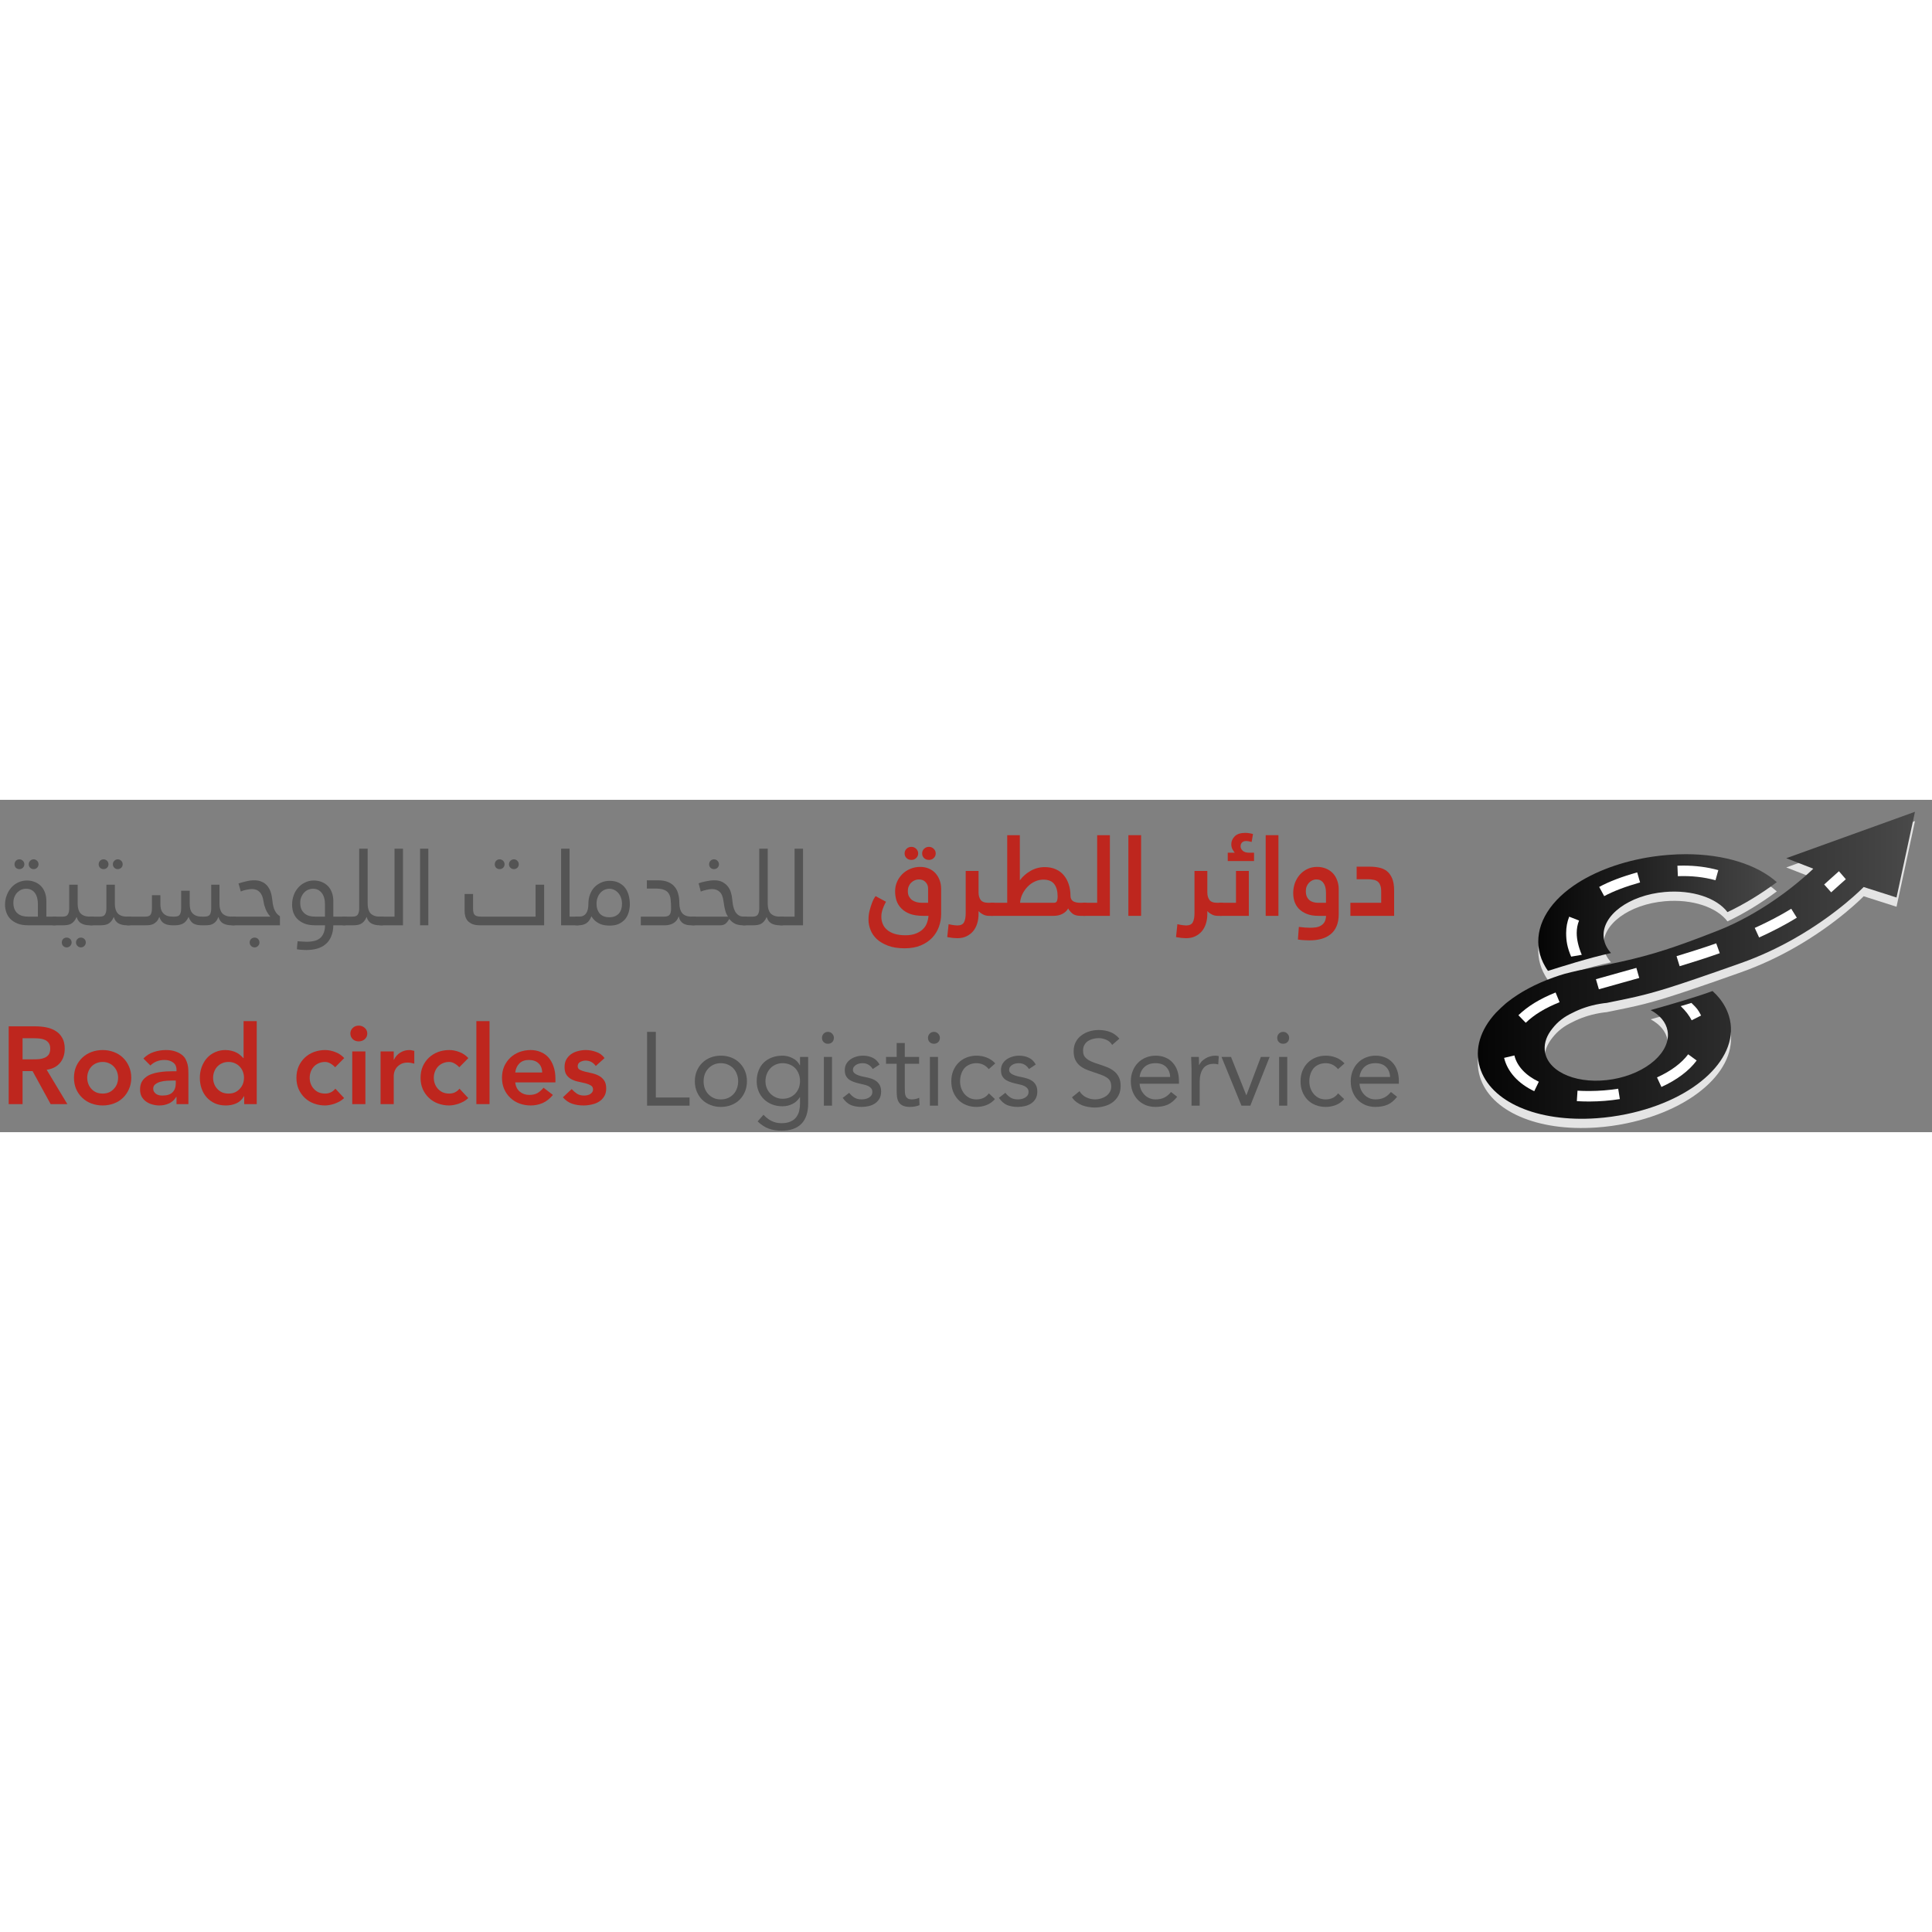 <?xml version="1.0" encoding="utf-8"?>
<svg width="500" zoomAndPan="magnify" viewBox="50.401 161.643 289.226 49.753" height="500" preserveAspectRatio="xMidYMid meet" version="1.0" xmlns="http://www.w3.org/2000/svg">
  <rect x="50.401" y="161.643" width="289.226" height="49.753" fill="#808080" stroke="none"/>
  <defs>
    <g/>
    <clipPath id="e8d463fca3">
      <path d="M 271.035 164 L 337.785 164 L 337.785 211 L 271.035 211 Z M 271.035 164 " clip-rule="nonzero"/>
    </clipPath>
    <clipPath id="16236a462a">
      <path d="M 271.555 163.449 L 337.109 163.449 L 337.109 209.492 L 271.555 209.492 Z M 271.555 163.449 " clip-rule="nonzero"/>
    </clipPath>
    <clipPath id="bf8b73b1a7">
      <path d="M 317.812 170.383 L 321.855 171.953 C 321.855 171.953 320.316 173.488 317.738 175.426 C 315.672 176.969 312.941 178.777 309.797 180.258 C 309.09 180.594 308.359 180.914 307.609 181.207 C 301.211 183.73 297.734 184.84 293.176 185.855 C 291.887 186.141 290.516 186.426 288.965 186.727 C 288.953 186.727 288.945 186.727 288.934 186.73 C 288.922 186.734 288.914 186.734 288.898 186.738 C 287.316 187.043 285.914 187.352 284.641 187.688 C 284.07 187.855 283.508 188.039 282.957 188.238 C 280.305 189.18 277.949 190.438 276.09 191.91 C 276.008 191.977 275.926 192.043 275.844 192.105 C 275.832 192.113 275.824 192.121 275.82 192.125 C 275.344 192.539 274.867 192.988 274.383 193.48 C 274.375 193.492 274.355 193.508 274.344 193.52 C 271.984 196.074 271.109 198.977 271.945 201.711 C 273.516 206.879 280.531 209.93 289.402 209.312 C 290.891 209.211 292.398 209 293.883 208.695 C 304.336 206.535 311.078 200.082 309.23 194.008 C 308.934 193.039 308.445 192.141 307.789 191.332 C 307.488 190.957 307.148 190.602 306.773 190.266 C 304.34 191.18 299.844 192.465 297.91 193.008 C 297.762 193.051 297.629 193.086 297.512 193.121 C 298.879 193.859 299.809 194.93 300.039 196.23 C 300.59 199.348 296.93 202.59 291.863 203.469 C 286.801 204.352 282.25 202.539 281.695 199.426 C 281.504 198.359 281.812 197.273 282.5 196.277 C 282.547 196.211 282.594 196.148 282.641 196.086 C 282.691 196.016 282.746 195.945 282.801 195.875 C 283.617 194.82 284.609 194.094 285.785 193.543 C 286.973 192.926 288.359 192.449 289.871 192.188 C 289.961 192.172 290.051 192.156 290.145 192.145 C 290.402 192.102 290.66 192.066 290.918 192.047 C 291.516 191.922 292.141 191.793 292.789 191.664 C 296.383 190.938 298.516 190.398 304.152 188.477 C 306.004 187.848 308.227 187.07 311.008 186.086 C 313.918 185.059 316.551 183.801 318.855 182.504 C 325.473 178.773 329.398 174.695 329.398 174.695 L 334.316 176.266 L 337.078 163.434 Z M 317.812 170.383 " clip-rule="nonzero"/>
    </clipPath>
    <linearGradient x1="-0.001" gradientTransform="matrix(65.442, 0, 0, 64.921, 271.634, 186.413)" y1="0" x2="1" gradientUnits="userSpaceOnUse" y2="0" id="ee2076e789">
      <stop stop-opacity="1" stop-color="rgb(1.999%, 1.999%, 1.999%)" offset="0"/>
      <stop stop-opacity="1" stop-color="rgb(2.194%, 2.194%, 2.194%)" offset="0.016"/>
      <stop stop-opacity="1" stop-color="rgb(2.495%, 2.495%, 2.495%)" offset="0.023"/>
      <stop stop-opacity="1" stop-color="rgb(2.705%, 2.705%, 2.705%)" offset="0.031"/>
      <stop stop-opacity="1" stop-color="rgb(2.916%, 2.916%, 2.916%)" offset="0.039"/>
      <stop stop-opacity="1" stop-color="rgb(3.128%, 3.128%, 3.128%)" offset="0.047"/>
      <stop stop-opacity="1" stop-color="rgb(3.339%, 3.339%, 3.339%)" offset="0.055"/>
      <stop stop-opacity="1" stop-color="rgb(3.551%, 3.551%, 3.551%)" offset="0.062"/>
      <stop stop-opacity="1" stop-color="rgb(3.761%, 3.761%, 3.761%)" offset="0.07"/>
      <stop stop-opacity="1" stop-color="rgb(3.972%, 3.972%, 3.972%)" offset="0.078"/>
      <stop stop-opacity="1" stop-color="rgb(4.184%, 4.184%, 4.184%)" offset="0.086"/>
      <stop stop-opacity="1" stop-color="rgb(4.395%, 4.395%, 4.395%)" offset="0.094"/>
      <stop stop-opacity="1" stop-color="rgb(4.607%, 4.607%, 4.607%)" offset="0.102"/>
      <stop stop-opacity="1" stop-color="rgb(4.822%, 4.822%, 4.822%)" offset="0.109"/>
      <stop stop-opacity="1" stop-color="rgb(5.04%, 5.04%, 5.04%)" offset="0.117"/>
      <stop stop-opacity="1" stop-color="rgb(5.26%, 5.26%, 5.26%)" offset="0.125"/>
      <stop stop-opacity="1" stop-color="rgb(5.478%, 5.478%, 5.478%)" offset="0.133"/>
      <stop stop-opacity="1" stop-color="rgb(5.698%, 5.698%, 5.698%)" offset="0.141"/>
      <stop stop-opacity="1" stop-color="rgb(5.917%, 5.917%, 5.917%)" offset="0.148"/>
      <stop stop-opacity="1" stop-color="rgb(6.136%, 6.136%, 6.136%)" offset="0.156"/>
      <stop stop-opacity="1" stop-color="rgb(6.355%, 6.355%, 6.355%)" offset="0.164"/>
      <stop stop-opacity="1" stop-color="rgb(6.573%, 6.573%, 6.573%)" offset="0.172"/>
      <stop stop-opacity="1" stop-color="rgb(6.793%, 6.793%, 6.793%)" offset="0.18"/>
      <stop stop-opacity="1" stop-color="rgb(7.011%, 7.011%, 7.011%)" offset="0.188"/>
      <stop stop-opacity="1" stop-color="rgb(7.231%, 7.231%, 7.231%)" offset="0.195"/>
      <stop stop-opacity="1" stop-color="rgb(7.445%, 7.445%, 7.445%)" offset="0.203"/>
      <stop stop-opacity="1" stop-color="rgb(7.729%, 7.729%, 7.729%)" offset="0.219"/>
      <stop stop-opacity="1" stop-color="rgb(8.089%, 8.089%, 8.089%)" offset="0.234"/>
      <stop stop-opacity="1" stop-color="rgb(8.449%, 8.449%, 8.449%)" offset="0.25"/>
      <stop stop-opacity="1" stop-color="rgb(8.807%, 8.807%, 8.807%)" offset="0.266"/>
      <stop stop-opacity="1" stop-color="rgb(9.167%, 9.167%, 9.167%)" offset="0.281"/>
      <stop stop-opacity="1" stop-color="rgb(9.528%, 9.528%, 9.528%)" offset="0.297"/>
      <stop stop-opacity="1" stop-color="rgb(9.805%, 9.805%, 9.805%)" offset="0.305"/>
      <stop stop-opacity="1" stop-color="rgb(10.008%, 10.008%, 10.008%)" offset="0.312"/>
      <stop stop-opacity="1" stop-color="rgb(10.219%, 10.219%, 10.219%)" offset="0.32"/>
      <stop stop-opacity="1" stop-color="rgb(10.431%, 10.431%, 10.431%)" offset="0.328"/>
      <stop stop-opacity="1" stop-color="rgb(10.641%, 10.641%, 10.641%)" offset="0.336"/>
      <stop stop-opacity="1" stop-color="rgb(10.854%, 10.854%, 10.854%)" offset="0.344"/>
      <stop stop-opacity="1" stop-color="rgb(11.064%, 11.064%, 11.064%)" offset="0.352"/>
      <stop stop-opacity="1" stop-color="rgb(11.275%, 11.275%, 11.275%)" offset="0.359"/>
      <stop stop-opacity="1" stop-color="rgb(11.487%, 11.487%, 11.487%)" offset="0.367"/>
      <stop stop-opacity="1" stop-color="rgb(11.697%, 11.697%, 11.697%)" offset="0.375"/>
      <stop stop-opacity="1" stop-color="rgb(11.909%, 11.909%, 11.909%)" offset="0.383"/>
      <stop stop-opacity="1" stop-color="rgb(12.12%, 12.12%, 12.12%)" offset="0.391"/>
      <stop stop-opacity="1" stop-color="rgb(12.331%, 12.331%, 12.331%)" offset="0.398"/>
      <stop stop-opacity="1" stop-color="rgb(12.546%, 12.546%, 12.546%)" offset="0.406"/>
      <stop stop-opacity="1" stop-color="rgb(12.762%, 12.762%, 12.762%)" offset="0.414"/>
      <stop stop-opacity="1" stop-color="rgb(12.982%, 12.982%, 12.982%)" offset="0.422"/>
      <stop stop-opacity="1" stop-color="rgb(13.202%, 13.202%, 13.202%)" offset="0.43"/>
      <stop stop-opacity="1" stop-color="rgb(13.42%, 13.42%, 13.42%)" offset="0.438"/>
      <stop stop-opacity="1" stop-color="rgb(13.64%, 13.64%, 13.64%)" offset="0.445"/>
      <stop stop-opacity="1" stop-color="rgb(13.858%, 13.858%, 13.858%)" offset="0.453"/>
      <stop stop-opacity="1" stop-color="rgb(14.078%, 14.078%, 14.078%)" offset="0.461"/>
      <stop stop-opacity="1" stop-color="rgb(14.296%, 14.296%, 14.296%)" offset="0.469"/>
      <stop stop-opacity="1" stop-color="rgb(14.516%, 14.516%, 14.516%)" offset="0.477"/>
      <stop stop-opacity="1" stop-color="rgb(14.734%, 14.734%, 14.734%)" offset="0.484"/>
      <stop stop-opacity="1" stop-color="rgb(14.954%, 14.954%, 14.954%)" offset="0.492"/>
      <stop stop-opacity="1" stop-color="rgb(15.172%, 15.172%, 15.172%)" offset="0.5"/>
      <stop stop-opacity="1" stop-color="rgb(15.387%, 15.387%, 15.387%)" offset="0.508"/>
      <stop stop-opacity="1" stop-color="rgb(15.599%, 15.599%, 15.599%)" offset="0.516"/>
      <stop stop-opacity="1" stop-color="rgb(15.811%, 15.811%, 15.811%)" offset="0.523"/>
      <stop stop-opacity="1" stop-color="rgb(16.022%, 16.022%, 16.022%)" offset="0.531"/>
      <stop stop-opacity="1" stop-color="rgb(16.232%, 16.232%, 16.232%)" offset="0.539"/>
      <stop stop-opacity="1" stop-color="rgb(16.444%, 16.444%, 16.444%)" offset="0.547"/>
      <stop stop-opacity="1" stop-color="rgb(16.655%, 16.655%, 16.655%)" offset="0.555"/>
      <stop stop-opacity="1" stop-color="rgb(16.867%, 16.867%, 16.867%)" offset="0.562"/>
      <stop stop-opacity="1" stop-color="rgb(17.078%, 17.078%, 17.078%)" offset="0.57"/>
      <stop stop-opacity="1" stop-color="rgb(17.288%, 17.288%, 17.288%)" offset="0.578"/>
      <stop stop-opacity="1" stop-color="rgb(17.5%, 17.5%, 17.5%)" offset="0.586"/>
      <stop stop-opacity="1" stop-color="rgb(17.711%, 17.711%, 17.711%)" offset="0.594"/>
      <stop stop-opacity="1" stop-color="rgb(17.923%, 17.923%, 17.923%)" offset="0.602"/>
      <stop stop-opacity="1" stop-color="rgb(18.138%, 18.138%, 18.138%)" offset="0.609"/>
      <stop stop-opacity="1" stop-color="rgb(18.358%, 18.358%, 18.358%)" offset="0.617"/>
      <stop stop-opacity="1" stop-color="rgb(18.576%, 18.576%, 18.576%)" offset="0.625"/>
      <stop stop-opacity="1" stop-color="rgb(18.796%, 18.796%, 18.796%)" offset="0.633"/>
      <stop stop-opacity="1" stop-color="rgb(19.014%, 19.014%, 19.014%)" offset="0.641"/>
      <stop stop-opacity="1" stop-color="rgb(19.234%, 19.234%, 19.234%)" offset="0.648"/>
      <stop stop-opacity="1" stop-color="rgb(19.453%, 19.453%, 19.453%)" offset="0.656"/>
      <stop stop-opacity="1" stop-color="rgb(19.672%, 19.672%, 19.672%)" offset="0.664"/>
      <stop stop-opacity="1" stop-color="rgb(19.891%, 19.891%, 19.891%)" offset="0.672"/>
      <stop stop-opacity="1" stop-color="rgb(20.11%, 20.11%, 20.11%)" offset="0.68"/>
      <stop stop-opacity="1" stop-color="rgb(20.329%, 20.329%, 20.329%)" offset="0.688"/>
      <stop stop-opacity="1" stop-color="rgb(20.547%, 20.547%, 20.547%)" offset="0.695"/>
      <stop stop-opacity="1" stop-color="rgb(20.766%, 20.766%, 20.766%)" offset="0.703"/>
      <stop stop-opacity="1" stop-color="rgb(20.979%, 20.979%, 20.979%)" offset="0.711"/>
      <stop stop-opacity="1" stop-color="rgb(21.19%, 21.19%, 21.19%)" offset="0.719"/>
      <stop stop-opacity="1" stop-color="rgb(21.402%, 21.402%, 21.402%)" offset="0.727"/>
      <stop stop-opacity="1" stop-color="rgb(21.613%, 21.613%, 21.613%)" offset="0.734"/>
      <stop stop-opacity="1" stop-color="rgb(21.825%, 21.825%, 21.825%)" offset="0.742"/>
      <stop stop-opacity="1" stop-color="rgb(22.035%, 22.035%, 22.035%)" offset="0.75"/>
      <stop stop-opacity="1" stop-color="rgb(22.246%, 22.246%, 22.246%)" offset="0.758"/>
      <stop stop-opacity="1" stop-color="rgb(22.458%, 22.458%, 22.458%)" offset="0.766"/>
      <stop stop-opacity="1" stop-color="rgb(22.668%, 22.668%, 22.668%)" offset="0.773"/>
      <stop stop-opacity="1" stop-color="rgb(22.881%, 22.881%, 22.881%)" offset="0.781"/>
      <stop stop-opacity="1" stop-color="rgb(23.091%, 23.091%, 23.091%)" offset="0.789"/>
      <stop stop-opacity="1" stop-color="rgb(23.302%, 23.302%, 23.302%)" offset="0.797"/>
      <stop stop-opacity="1" stop-color="rgb(23.601%, 23.601%, 23.601%)" offset="0.812"/>
      <stop stop-opacity="1" stop-color="rgb(23.981%, 23.981%, 23.981%)" offset="0.828"/>
      <stop stop-opacity="1" stop-color="rgb(24.358%, 24.358%, 24.358%)" offset="0.844"/>
      <stop stop-opacity="1" stop-color="rgb(24.733%, 24.733%, 24.733%)" offset="0.859"/>
      <stop stop-opacity="1" stop-color="rgb(25.108%, 25.108%, 25.108%)" offset="0.875"/>
      <stop stop-opacity="1" stop-color="rgb(25.484%, 25.484%, 25.484%)" offset="0.891"/>
      <stop stop-opacity="1" stop-color="rgb(25.764%, 25.764%, 25.764%)" offset="0.898"/>
      <stop stop-opacity="1" stop-color="rgb(25.974%, 25.974%, 25.974%)" offset="0.906"/>
      <stop stop-opacity="1" stop-color="rgb(26.21%, 26.21%, 26.21%)" offset="0.914"/>
      <stop stop-opacity="1" stop-color="rgb(26.453%, 26.453%, 26.453%)" offset="0.922"/>
      <stop stop-opacity="1" stop-color="rgb(26.695%, 26.695%, 26.695%)" offset="0.93"/>
      <stop stop-opacity="1" stop-color="rgb(26.938%, 26.938%, 26.938%)" offset="0.938"/>
      <stop stop-opacity="1" stop-color="rgb(27.18%, 27.18%, 27.18%)" offset="0.945"/>
      <stop stop-opacity="1" stop-color="rgb(27.423%, 27.423%, 27.423%)" offset="0.953"/>
      <stop stop-opacity="1" stop-color="rgb(27.664%, 27.664%, 27.664%)" offset="0.961"/>
      <stop stop-opacity="1" stop-color="rgb(27.907%, 27.907%, 27.907%)" offset="0.969"/>
      <stop stop-opacity="1" stop-color="rgb(28.149%, 28.149%, 28.149%)" offset="0.977"/>
      <stop stop-opacity="1" stop-color="rgb(28.392%, 28.392%, 28.392%)" offset="0.984"/>
      <stop stop-opacity="1" stop-color="rgb(28.635%, 28.635%, 28.635%)" offset="0.992"/>
      <stop stop-opacity="1" stop-color="rgb(28.877%, 28.877%, 28.877%)" offset="1"/>
    </linearGradient>
    <clipPath id="4fa69b3495">
      <path d="M 280.656 169.711 L 316.488 169.711 L 316.488 187.344 L 280.656 187.344 Z M 280.656 169.711 " clip-rule="nonzero"/>
    </clipPath>
    <clipPath id="ee21688e68">
      <path d="M 300.176 169.887 C 299.387 169.945 298.586 170.035 297.801 170.152 C 293.27 170.82 289.082 172.355 286.008 174.473 C 282.035 177.215 280.145 180.766 280.816 184.227 C 280.977 185.062 281.281 185.855 281.719 186.598 C 281.844 186.816 281.984 187.035 282.137 187.25 C 284.102 186.637 288.145 185.332 291.57 184.582 C 291.473 184.477 291.383 184.363 291.297 184.25 C 290.824 183.633 290.539 182.938 290.473 182.195 C 290.184 178.934 294.277 175.906 299.625 175.441 C 303.758 175.078 307.426 176.352 309.008 178.453 C 311.48 177.285 313.961 175.781 316.395 173.969 C 313.465 171.348 308.551 169.781 302.766 169.781 C 301.922 169.781 301.055 169.816 300.176 169.887 " clip-rule="nonzero"/>
    </clipPath>
    <linearGradient x1="-0.001" gradientTransform="matrix(35.713, 0, 0, 35.429, 280.682, 178.515)" y1="0" x2="1" gradientUnits="userSpaceOnUse" y2="0" id="a6bb303b82">
      <stop stop-opacity="1" stop-color="rgb(1.999%, 1.999%, 1.999%)" offset="0"/>
      <stop stop-opacity="1" stop-color="rgb(2.094%, 2.094%, 2.094%)" offset="0.008"/>
      <stop stop-opacity="1" stop-color="rgb(2.295%, 2.295%, 2.295%)" offset="0.016"/>
      <stop stop-opacity="1" stop-color="rgb(2.507%, 2.507%, 2.507%)" offset="0.023"/>
      <stop stop-opacity="1" stop-color="rgb(2.718%, 2.718%, 2.718%)" offset="0.031"/>
      <stop stop-opacity="1" stop-color="rgb(2.928%, 2.928%, 2.928%)" offset="0.039"/>
      <stop stop-opacity="1" stop-color="rgb(3.14%, 3.14%, 3.14%)" offset="0.047"/>
      <stop stop-opacity="1" stop-color="rgb(3.351%, 3.351%, 3.351%)" offset="0.055"/>
      <stop stop-opacity="1" stop-color="rgb(3.561%, 3.561%, 3.561%)" offset="0.062"/>
      <stop stop-opacity="1" stop-color="rgb(3.773%, 3.773%, 3.773%)" offset="0.07"/>
      <stop stop-opacity="1" stop-color="rgb(3.984%, 3.984%, 3.984%)" offset="0.078"/>
      <stop stop-opacity="1" stop-color="rgb(4.195%, 4.195%, 4.195%)" offset="0.086"/>
      <stop stop-opacity="1" stop-color="rgb(4.407%, 4.407%, 4.407%)" offset="0.094"/>
      <stop stop-opacity="1" stop-color="rgb(4.617%, 4.617%, 4.617%)" offset="0.102"/>
      <stop stop-opacity="1" stop-color="rgb(4.834%, 4.834%, 4.834%)" offset="0.109"/>
      <stop stop-opacity="1" stop-color="rgb(5.052%, 5.052%, 5.052%)" offset="0.117"/>
      <stop stop-opacity="1" stop-color="rgb(5.272%, 5.272%, 5.272%)" offset="0.125"/>
      <stop stop-opacity="1" stop-color="rgb(5.49%, 5.49%, 5.49%)" offset="0.133"/>
      <stop stop-opacity="1" stop-color="rgb(5.708%, 5.708%, 5.708%)" offset="0.141"/>
      <stop stop-opacity="1" stop-color="rgb(5.928%, 5.928%, 5.928%)" offset="0.148"/>
      <stop stop-opacity="1" stop-color="rgb(6.146%, 6.146%, 6.146%)" offset="0.156"/>
      <stop stop-opacity="1" stop-color="rgb(6.366%, 6.366%, 6.366%)" offset="0.164"/>
      <stop stop-opacity="1" stop-color="rgb(6.584%, 6.584%, 6.584%)" offset="0.172"/>
      <stop stop-opacity="1" stop-color="rgb(6.804%, 6.804%, 6.804%)" offset="0.18"/>
      <stop stop-opacity="1" stop-color="rgb(7.022%, 7.022%, 7.022%)" offset="0.188"/>
      <stop stop-opacity="1" stop-color="rgb(7.242%, 7.242%, 7.242%)" offset="0.195"/>
      <stop stop-opacity="1" stop-color="rgb(7.454%, 7.454%, 7.454%)" offset="0.203"/>
      <stop stop-opacity="1" stop-color="rgb(7.738%, 7.738%, 7.738%)" offset="0.219"/>
      <stop stop-opacity="1" stop-color="rgb(8.096%, 8.096%, 8.096%)" offset="0.234"/>
      <stop stop-opacity="1" stop-color="rgb(8.456%, 8.456%, 8.456%)" offset="0.25"/>
      <stop stop-opacity="1" stop-color="rgb(8.817%, 8.817%, 8.817%)" offset="0.266"/>
      <stop stop-opacity="1" stop-color="rgb(9.175%, 9.175%, 9.175%)" offset="0.281"/>
      <stop stop-opacity="1" stop-color="rgb(9.535%, 9.535%, 9.535%)" offset="0.297"/>
      <stop stop-opacity="1" stop-color="rgb(9.813%, 9.813%, 9.813%)" offset="0.305"/>
      <stop stop-opacity="1" stop-color="rgb(10.017%, 10.017%, 10.017%)" offset="0.312"/>
      <stop stop-opacity="1" stop-color="rgb(10.228%, 10.228%, 10.228%)" offset="0.32"/>
      <stop stop-opacity="1" stop-color="rgb(10.44%, 10.44%, 10.44%)" offset="0.328"/>
      <stop stop-opacity="1" stop-color="rgb(10.651%, 10.651%, 10.651%)" offset="0.336"/>
      <stop stop-opacity="1" stop-color="rgb(10.861%, 10.861%, 10.861%)" offset="0.344"/>
      <stop stop-opacity="1" stop-color="rgb(11.073%, 11.073%, 11.073%)" offset="0.352"/>
      <stop stop-opacity="1" stop-color="rgb(11.284%, 11.284%, 11.284%)" offset="0.359"/>
      <stop stop-opacity="1" stop-color="rgb(11.494%, 11.494%, 11.494%)" offset="0.367"/>
      <stop stop-opacity="1" stop-color="rgb(11.707%, 11.707%, 11.707%)" offset="0.375"/>
      <stop stop-opacity="1" stop-color="rgb(11.917%, 11.917%, 11.917%)" offset="0.383"/>
      <stop stop-opacity="1" stop-color="rgb(12.128%, 12.128%, 12.128%)" offset="0.391"/>
      <stop stop-opacity="1" stop-color="rgb(12.34%, 12.34%, 12.34%)" offset="0.398"/>
      <stop stop-opacity="1" stop-color="rgb(12.553%, 12.553%, 12.553%)" offset="0.406"/>
      <stop stop-opacity="1" stop-color="rgb(12.772%, 12.772%, 12.772%)" offset="0.414"/>
      <stop stop-opacity="1" stop-color="rgb(12.99%, 12.99%, 12.99%)" offset="0.422"/>
      <stop stop-opacity="1" stop-color="rgb(13.21%, 13.21%, 13.21%)" offset="0.43"/>
      <stop stop-opacity="1" stop-color="rgb(13.428%, 13.428%, 13.428%)" offset="0.438"/>
      <stop stop-opacity="1" stop-color="rgb(13.646%, 13.646%, 13.646%)" offset="0.445"/>
      <stop stop-opacity="1" stop-color="rgb(13.866%, 13.866%, 13.866%)" offset="0.453"/>
      <stop stop-opacity="1" stop-color="rgb(14.084%, 14.084%, 14.084%)" offset="0.461"/>
      <stop stop-opacity="1" stop-color="rgb(14.304%, 14.304%, 14.304%)" offset="0.469"/>
      <stop stop-opacity="1" stop-color="rgb(14.522%, 14.522%, 14.522%)" offset="0.477"/>
      <stop stop-opacity="1" stop-color="rgb(14.742%, 14.742%, 14.742%)" offset="0.484"/>
      <stop stop-opacity="1" stop-color="rgb(14.96%, 14.96%, 14.96%)" offset="0.492"/>
      <stop stop-opacity="1" stop-color="rgb(15.179%, 15.179%, 15.179%)" offset="0.5"/>
      <stop stop-opacity="1" stop-color="rgb(15.395%, 15.395%, 15.395%)" offset="0.508"/>
      <stop stop-opacity="1" stop-color="rgb(15.605%, 15.605%, 15.605%)" offset="0.516"/>
      <stop stop-opacity="1" stop-color="rgb(15.817%, 15.817%, 15.817%)" offset="0.523"/>
      <stop stop-opacity="1" stop-color="rgb(16.028%, 16.028%, 16.028%)" offset="0.531"/>
      <stop stop-opacity="1" stop-color="rgb(16.238%, 16.238%, 16.238%)" offset="0.539"/>
      <stop stop-opacity="1" stop-color="rgb(16.451%, 16.451%, 16.451%)" offset="0.547"/>
      <stop stop-opacity="1" stop-color="rgb(16.661%, 16.661%, 16.661%)" offset="0.555"/>
      <stop stop-opacity="1" stop-color="rgb(16.872%, 16.872%, 16.872%)" offset="0.562"/>
      <stop stop-opacity="1" stop-color="rgb(17.084%, 17.084%, 17.084%)" offset="0.57"/>
      <stop stop-opacity="1" stop-color="rgb(17.294%, 17.294%, 17.294%)" offset="0.578"/>
      <stop stop-opacity="1" stop-color="rgb(17.505%, 17.505%, 17.505%)" offset="0.586"/>
      <stop stop-opacity="1" stop-color="rgb(17.717%, 17.717%, 17.717%)" offset="0.594"/>
      <stop stop-opacity="1" stop-color="rgb(17.928%, 17.928%, 17.928%)" offset="0.602"/>
      <stop stop-opacity="1" stop-color="rgb(18.144%, 18.144%, 18.144%)" offset="0.609"/>
      <stop stop-opacity="1" stop-color="rgb(18.362%, 18.362%, 18.362%)" offset="0.617"/>
      <stop stop-opacity="1" stop-color="rgb(18.582%, 18.582%, 18.582%)" offset="0.625"/>
      <stop stop-opacity="1" stop-color="rgb(18.8%, 18.8%, 18.8%)" offset="0.633"/>
      <stop stop-opacity="1" stop-color="rgb(19.02%, 19.02%, 19.02%)" offset="0.641"/>
      <stop stop-opacity="1" stop-color="rgb(19.238%, 19.238%, 19.238%)" offset="0.648"/>
      <stop stop-opacity="1" stop-color="rgb(19.458%, 19.458%, 19.458%)" offset="0.656"/>
      <stop stop-opacity="1" stop-color="rgb(19.676%, 19.676%, 19.676%)" offset="0.664"/>
      <stop stop-opacity="1" stop-color="rgb(19.894%, 19.894%, 19.894%)" offset="0.672"/>
      <stop stop-opacity="1" stop-color="rgb(20.114%, 20.114%, 20.114%)" offset="0.68"/>
      <stop stop-opacity="1" stop-color="rgb(20.332%, 20.332%, 20.332%)" offset="0.688"/>
      <stop stop-opacity="1" stop-color="rgb(20.552%, 20.552%, 20.552%)" offset="0.695"/>
      <stop stop-opacity="1" stop-color="rgb(20.769%, 20.769%, 20.769%)" offset="0.703"/>
      <stop stop-opacity="1" stop-color="rgb(20.982%, 20.982%, 20.982%)" offset="0.711"/>
      <stop stop-opacity="1" stop-color="rgb(21.194%, 21.194%, 21.194%)" offset="0.719"/>
      <stop stop-opacity="1" stop-color="rgb(21.405%, 21.405%, 21.405%)" offset="0.727"/>
      <stop stop-opacity="1" stop-color="rgb(21.616%, 21.616%, 21.616%)" offset="0.734"/>
      <stop stop-opacity="1" stop-color="rgb(21.828%, 21.828%, 21.828%)" offset="0.742"/>
      <stop stop-opacity="1" stop-color="rgb(22.038%, 22.038%, 22.038%)" offset="0.75"/>
      <stop stop-opacity="1" stop-color="rgb(22.249%, 22.249%, 22.249%)" offset="0.758"/>
      <stop stop-opacity="1" stop-color="rgb(22.461%, 22.461%, 22.461%)" offset="0.766"/>
      <stop stop-opacity="1" stop-color="rgb(22.672%, 22.672%, 22.672%)" offset="0.773"/>
      <stop stop-opacity="1" stop-color="rgb(22.884%, 22.884%, 22.884%)" offset="0.781"/>
      <stop stop-opacity="1" stop-color="rgb(23.094%, 23.094%, 23.094%)" offset="0.789"/>
      <stop stop-opacity="1" stop-color="rgb(23.305%, 23.305%, 23.305%)" offset="0.797"/>
      <stop stop-opacity="1" stop-color="rgb(23.604%, 23.604%, 23.604%)" offset="0.812"/>
      <stop stop-opacity="1" stop-color="rgb(23.984%, 23.984%, 23.984%)" offset="0.828"/>
      <stop stop-opacity="1" stop-color="rgb(24.359%, 24.359%, 24.359%)" offset="0.844"/>
      <stop stop-opacity="1" stop-color="rgb(24.734%, 24.734%, 24.734%)" offset="0.859"/>
      <stop stop-opacity="1" stop-color="rgb(25.11%, 25.11%, 25.11%)" offset="0.875"/>
      <stop stop-opacity="1" stop-color="rgb(25.485%, 25.485%, 25.485%)" offset="0.891"/>
      <stop stop-opacity="1" stop-color="rgb(25.766%, 25.766%, 25.766%)" offset="0.898"/>
      <stop stop-opacity="1" stop-color="rgb(25.975%, 25.975%, 25.975%)" offset="0.906"/>
      <stop stop-opacity="1" stop-color="rgb(26.212%, 26.212%, 26.212%)" offset="0.914"/>
      <stop stop-opacity="1" stop-color="rgb(26.454%, 26.454%, 26.454%)" offset="0.922"/>
      <stop stop-opacity="1" stop-color="rgb(26.697%, 26.697%, 26.697%)" offset="0.93"/>
      <stop stop-opacity="1" stop-color="rgb(26.938%, 26.938%, 26.938%)" offset="0.938"/>
      <stop stop-opacity="1" stop-color="rgb(27.18%, 27.18%, 27.18%)" offset="0.945"/>
      <stop stop-opacity="1" stop-color="rgb(27.423%, 27.423%, 27.423%)" offset="0.953"/>
      <stop stop-opacity="1" stop-color="rgb(27.666%, 27.666%, 27.666%)" offset="0.961"/>
      <stop stop-opacity="1" stop-color="rgb(27.908%, 27.908%, 27.908%)" offset="0.969"/>
      <stop stop-opacity="1" stop-color="rgb(28.151%, 28.151%, 28.151%)" offset="0.977"/>
      <stop stop-opacity="1" stop-color="rgb(28.392%, 28.392%, 28.392%)" offset="0.984"/>
      <stop stop-opacity="1" stop-color="rgb(28.635%, 28.635%, 28.635%)" offset="0.992"/>
      <stop stop-opacity="1" stop-color="rgb(28.877%, 28.877%, 28.877%)" offset="1"/>
    </linearGradient>
  </defs>
  <g clip-path="url(#e8d463fca3)">
    <path fill="#e4e4e4" d="M 337.078 164.82 L 334.316 177.648 L 329.398 176.078 C 329.398 176.078 325.473 180.156 318.855 183.887 C 316.551 185.184 313.918 186.441 311.008 187.469 C 308.227 188.457 306.004 189.234 304.152 189.859 C 298.516 191.781 296.383 192.324 292.789 193.047 C 292.141 193.18 291.516 193.305 290.918 193.43 C 290.66 193.449 290.402 193.484 290.145 193.527 C 290.051 193.539 289.961 193.555 289.871 193.57 C 288.359 193.832 286.973 194.309 285.785 194.926 C 284.609 195.48 283.617 196.203 282.801 197.258 C 282.746 197.328 282.691 197.398 282.641 197.469 C 282.594 197.531 282.547 197.594 282.5 197.66 C 281.812 198.66 281.504 199.742 281.695 200.809 C 282.25 203.922 286.801 205.738 291.863 204.852 C 296.93 203.973 300.59 200.73 300.039 197.613 C 299.812 196.316 298.879 195.242 297.512 194.504 C 297.629 194.469 297.762 194.434 297.91 194.391 C 299.844 193.848 304.34 192.562 306.777 191.652 C 307.148 191.984 307.488 192.344 307.789 192.715 C 308.445 193.523 308.934 194.422 309.23 195.391 C 311.078 201.465 304.336 207.918 293.883 210.078 C 292.398 210.387 290.891 210.594 289.402 210.695 C 280.531 211.316 273.516 208.262 271.945 203.094 C 271.109 200.359 271.984 197.457 274.344 194.902 C 274.355 194.891 274.375 194.875 274.383 194.863 C 274.867 194.371 275.344 193.926 275.82 193.508 C 275.824 193.504 275.832 193.496 275.844 193.488 C 275.926 193.426 276.008 193.359 276.09 193.293 C 277.949 191.82 280.305 190.562 282.957 189.621 C 283.508 189.422 284.07 189.242 284.641 189.07 C 285.914 188.734 287.316 188.43 288.898 188.121 C 288.914 188.117 288.922 188.117 288.934 188.113 C 288.945 188.109 288.953 188.109 288.965 188.109 C 290.516 187.809 291.887 187.523 293.176 187.238 C 297.734 186.223 301.211 185.113 307.609 182.59 C 308.359 182.297 309.09 181.977 309.797 181.641 C 312.941 180.16 315.672 178.355 317.738 176.809 C 320.316 174.871 321.855 173.336 321.855 173.336 L 317.812 171.766 Z M 337.078 164.82 " fill-opacity="1" fill-rule="nonzero"/>
  </g>
  <path fill="#e4e4e4" d="M 280.816 185.609 C 280.145 182.152 282.035 178.598 286.008 175.859 C 289.082 173.738 293.27 172.203 297.801 171.535 C 298.586 171.418 299.387 171.328 300.176 171.27 C 307.066 170.73 313.035 172.348 316.395 175.352 C 313.961 177.164 311.48 178.668 309.008 179.84 C 307.426 177.734 303.758 176.461 299.625 176.824 C 294.277 177.289 290.184 180.316 290.473 183.578 C 290.539 184.32 290.824 185.016 291.297 185.633 C 291.383 185.746 291.473 185.859 291.57 185.965 C 288.145 186.715 284.102 188.02 282.137 188.633 C 281.984 188.422 281.844 188.199 281.719 187.98 C 281.281 187.238 280.977 186.445 280.816 185.609 " fill-opacity="1" fill-rule="nonzero"/>
  <g clip-path="url(#16236a462a)">
    <g clip-path="url(#bf8b73b1a7)">
      <path fill="url(#ee2076e789)" d="M 271.555 163.449 L 271.555 209.492 L 337.078 209.492 L 337.078 163.449 Z M 271.555 163.449 " fill-rule="nonzero"/>
    </g>
  </g>
  <g clip-path="url(#4fa69b3495)">
    <g clip-path="url(#ee21688e68)">
      <path fill="url(#a6bb303b82)" d="M 280.656 169.781 L 280.656 187.25 L 316.395 187.25 L 316.395 169.781 Z M 280.656 169.781 " fill-rule="nonzero"/>
    </g>
  </g>
  <path fill="#ffffff" d="M 324.535 175.492 L 323.484 174.316 C 323.887 173.965 324.25 173.633 324.582 173.328 C 324.977 172.969 325.348 172.629 325.695 172.332 L 326.727 173.527 C 326.398 173.805 326.055 174.117 325.656 174.48 C 325.316 174.793 324.945 175.133 324.535 175.492 " fill-opacity="1" fill-rule="nonzero"/>
  <path fill="#ffffff" d="M 313.746 182.25 L 313.09 180.82 C 315.098 179.914 316.938 178.949 318.555 177.953 L 319.391 179.289 C 317.711 180.32 315.812 181.316 313.746 182.25 M 301.848 186.551 L 301.383 185.047 C 302.262 184.781 303.172 184.5 304.113 184.199 C 305.219 183.852 306.297 183.488 307.324 183.125 L 307.855 184.602 C 306.812 184.973 305.715 185.34 304.598 185.695 C 303.648 185.996 302.734 186.281 301.848 186.551 M 289.758 190.004 L 289.316 188.496 C 290.387 188.191 291.531 187.871 292.758 187.531 C 293.59 187.301 294.457 187.059 295.371 186.801 L 295.801 188.312 C 294.891 188.57 294.016 188.812 293.184 189.043 C 291.961 189.383 290.82 189.699 289.758 190.004 M 278.809 195.02 L 277.711 193.887 C 279.156 192.508 280.875 191.457 283.277 190.484 L 283.875 191.938 C 281.668 192.832 280.102 193.785 278.809 195.02 M 299.121 204.629 L 298.461 203.199 C 300.527 202.262 302.141 201.066 303.125 199.738 L 304.398 200.668 C 303.258 202.211 301.43 203.578 299.121 204.629 M 280.082 205.262 C 277.672 204.117 276.07 202.348 275.57 200.273 L 277.109 199.91 C 277.496 201.512 278.797 202.91 280.766 203.844 Z M 288.227 206.805 C 287.621 206.805 287.027 206.785 286.457 206.75 L 286.559 205.184 C 287.094 205.219 287.656 205.234 288.227 205.234 L 288.363 205.234 C 289.816 205.227 291.258 205.113 292.648 204.891 L 292.898 206.441 C 291.43 206.676 289.902 206.797 288.371 206.805 Z M 288.227 206.805 " fill-opacity="1" fill-rule="nonzero"/>
  <path fill="#ffffff" d="M 303.648 194.645 C 303.281 193.93 302.73 193.219 302.008 192.527 L 303.609 192.047 C 304.457 192.859 304.613 193.062 305.059 193.934 Z M 303.648 194.645 " fill-opacity="1" fill-rule="nonzero"/>
  <path fill="#ffffff" d="M 307.215 173.68 C 305.477 173.203 303.602 172.996 301.582 173.074 L 301.516 171.504 C 301.816 171.492 302.109 171.488 302.402 171.488 C 304.238 171.488 306 171.715 307.637 172.168 Z M 290.555 176.059 L 289.805 174.68 C 291.316 173.867 293.176 173.156 295.492 172.504 L 295.926 174.012 C 293.723 174.637 291.965 175.305 290.555 176.059 M 285.605 185.117 C 285.02 183.738 284.859 182.77 284.859 181.578 C 284.859 180.723 285.012 179.898 285.316 179.137 L 286.789 179.715 C 286.559 180.293 286.441 180.918 286.441 181.578 C 286.441 182.559 286.699 183.656 287.199 184.844 Z M 285.605 185.117 " fill-opacity="1" fill-rule="nonzero"/>
  <g fill="#be261e" fill-opacity="1">
    <g transform="translate(50.404, 207.195)">
      <g>
        <path d="M 1.297 -11.641 L 5.344 -11.641 C 5.906 -11.641 6.441 -11.586 6.953 -11.484 C 7.473 -11.379 7.938 -11.195 8.344 -10.938 C 8.75 -10.688 9.07 -10.348 9.312 -9.922 C 9.562 -9.492 9.688 -8.953 9.688 -8.297 C 9.688 -7.441 9.453 -6.734 8.984 -6.172 C 8.516 -5.609 7.848 -5.266 6.984 -5.141 L 10.078 0 L 7.578 0 L 4.875 -4.938 L 3.375 -4.938 L 3.375 0 L 1.297 0 Z M 4.984 -6.703 C 5.273 -6.703 5.566 -6.711 5.859 -6.734 C 6.16 -6.766 6.43 -6.832 6.672 -6.938 C 6.922 -7.039 7.125 -7.195 7.281 -7.406 C 7.438 -7.625 7.516 -7.926 7.516 -8.312 C 7.516 -8.656 7.441 -8.93 7.297 -9.141 C 7.148 -9.348 6.961 -9.504 6.734 -9.609 C 6.504 -9.711 6.25 -9.781 5.969 -9.812 C 5.695 -9.844 5.426 -9.859 5.156 -9.859 L 3.375 -9.859 L 3.375 -6.703 Z M 4.984 -6.703 "/>
      </g>
    </g>
  </g>
  <g fill="#be261e" fill-opacity="1">
    <g transform="translate(60.755, 207.195)">
      <g>
        <path d="M 0.719 -3.938 C 0.719 -4.562 0.828 -5.129 1.047 -5.641 C 1.273 -6.148 1.582 -6.586 1.969 -6.953 C 2.352 -7.316 2.805 -7.598 3.328 -7.797 C 3.859 -7.992 4.422 -8.094 5.016 -8.094 C 5.609 -8.094 6.164 -7.992 6.688 -7.797 C 7.219 -7.598 7.672 -7.316 8.047 -6.953 C 8.43 -6.586 8.734 -6.148 8.953 -5.641 C 9.18 -5.129 9.297 -4.562 9.297 -3.938 C 9.297 -3.32 9.18 -2.758 8.953 -2.25 C 8.734 -1.738 8.43 -1.301 8.047 -0.938 C 7.672 -0.57 7.219 -0.289 6.688 -0.094 C 6.164 0.102 5.609 0.203 5.016 0.203 C 4.422 0.203 3.859 0.102 3.328 -0.094 C 2.805 -0.289 2.352 -0.57 1.969 -0.938 C 1.582 -1.301 1.273 -1.738 1.047 -2.25 C 0.828 -2.758 0.719 -3.32 0.719 -3.938 Z M 2.703 -3.938 C 2.703 -3.633 2.754 -3.336 2.859 -3.047 C 2.961 -2.766 3.113 -2.516 3.312 -2.297 C 3.508 -2.078 3.75 -1.898 4.031 -1.766 C 4.32 -1.641 4.648 -1.578 5.016 -1.578 C 5.379 -1.578 5.703 -1.641 5.984 -1.766 C 6.266 -1.898 6.504 -2.078 6.703 -2.297 C 6.91 -2.516 7.066 -2.766 7.172 -3.047 C 7.273 -3.336 7.328 -3.633 7.328 -3.938 C 7.328 -4.25 7.273 -4.547 7.172 -4.828 C 7.066 -5.117 6.91 -5.375 6.703 -5.594 C 6.504 -5.812 6.266 -5.984 5.984 -6.109 C 5.703 -6.242 5.379 -6.312 5.016 -6.312 C 4.648 -6.312 4.32 -6.242 4.031 -6.109 C 3.75 -5.984 3.508 -5.812 3.312 -5.594 C 3.113 -5.375 2.961 -5.117 2.859 -4.828 C 2.754 -4.547 2.703 -4.25 2.703 -3.938 Z M 2.703 -3.938 "/>
      </g>
    </g>
  </g>
  <g fill="#be261e" fill-opacity="1">
    <g transform="translate(70.777, 207.195)">
      <g>
        <path d="M 6.047 -1.078 L 6 -1.078 C 5.719 -0.617 5.352 -0.289 4.906 -0.094 C 4.469 0.102 3.988 0.203 3.469 0.203 C 3.102 0.203 2.75 0.148 2.406 0.047 C 2.062 -0.047 1.754 -0.191 1.484 -0.391 C 1.211 -0.586 0.992 -0.832 0.828 -1.125 C 0.672 -1.426 0.594 -1.773 0.594 -2.172 C 0.594 -2.598 0.664 -2.961 0.812 -3.266 C 0.969 -3.566 1.176 -3.816 1.438 -4.016 C 1.695 -4.223 1.992 -4.383 2.328 -4.5 C 2.672 -4.625 3.023 -4.711 3.391 -4.766 C 3.754 -4.828 4.125 -4.867 4.5 -4.891 C 4.875 -4.91 5.227 -4.922 5.562 -4.922 L 6.047 -4.922 L 6.047 -5.125 C 6.047 -5.625 5.875 -5.992 5.531 -6.234 C 5.195 -6.484 4.766 -6.609 4.234 -6.609 C 3.816 -6.609 3.426 -6.535 3.062 -6.391 C 2.707 -6.242 2.398 -6.039 2.141 -5.781 L 1.094 -6.828 C 1.539 -7.285 2.055 -7.609 2.641 -7.797 C 3.223 -7.992 3.828 -8.094 4.453 -8.094 C 5.016 -8.094 5.484 -8.023 5.859 -7.891 C 6.242 -7.766 6.562 -7.602 6.812 -7.406 C 7.07 -7.219 7.27 -6.992 7.406 -6.734 C 7.539 -6.473 7.641 -6.211 7.703 -5.953 C 7.766 -5.691 7.801 -5.438 7.812 -5.188 C 7.82 -4.938 7.828 -4.719 7.828 -4.531 L 7.828 0 L 6.047 0 Z M 5.938 -3.531 L 5.516 -3.531 C 5.242 -3.531 4.938 -3.52 4.594 -3.5 C 4.258 -3.477 3.941 -3.426 3.641 -3.344 C 3.336 -3.258 3.082 -3.133 2.875 -2.969 C 2.664 -2.812 2.562 -2.594 2.562 -2.312 C 2.562 -2.125 2.602 -1.969 2.688 -1.844 C 2.77 -1.719 2.875 -1.609 3 -1.516 C 3.133 -1.43 3.285 -1.367 3.453 -1.328 C 3.617 -1.297 3.781 -1.281 3.938 -1.281 C 4.633 -1.281 5.141 -1.441 5.453 -1.766 C 5.773 -2.086 5.938 -2.531 5.938 -3.094 Z M 5.938 -3.531 "/>
      </g>
    </g>
  </g>
  <g fill="#be261e" fill-opacity="1">
    <g transform="translate(79.6, 207.195)">
      <g>
        <path d="M 7.359 -1.188 L 7.328 -1.188 C 7.047 -0.688 6.66 -0.328 6.172 -0.109 C 5.691 0.098 5.176 0.203 4.625 0.203 C 4.008 0.203 3.461 0.098 2.984 -0.109 C 2.504 -0.328 2.094 -0.625 1.75 -1 C 1.414 -1.375 1.16 -1.812 0.984 -2.312 C 0.805 -2.82 0.719 -3.363 0.719 -3.938 C 0.719 -4.52 0.812 -5.062 1 -5.562 C 1.188 -6.07 1.445 -6.516 1.781 -6.891 C 2.113 -7.266 2.516 -7.555 2.984 -7.766 C 3.461 -7.984 3.977 -8.094 4.531 -8.094 C 4.895 -8.094 5.223 -8.051 5.516 -7.969 C 5.805 -7.895 6.062 -7.797 6.281 -7.672 C 6.5 -7.555 6.68 -7.426 6.828 -7.281 C 6.984 -7.145 7.113 -7.016 7.219 -6.891 L 7.266 -6.891 L 7.266 -12.422 L 9.234 -12.422 L 9.234 0 L 7.359 0 Z M 2.703 -3.938 C 2.703 -3.633 2.754 -3.336 2.859 -3.047 C 2.961 -2.766 3.113 -2.516 3.312 -2.297 C 3.508 -2.078 3.75 -1.898 4.031 -1.766 C 4.32 -1.641 4.648 -1.578 5.016 -1.578 C 5.379 -1.578 5.703 -1.641 5.984 -1.766 C 6.266 -1.898 6.504 -2.078 6.703 -2.297 C 6.91 -2.516 7.066 -2.766 7.172 -3.047 C 7.273 -3.336 7.328 -3.633 7.328 -3.938 C 7.328 -4.25 7.273 -4.547 7.172 -4.828 C 7.066 -5.117 6.91 -5.375 6.703 -5.594 C 6.504 -5.812 6.266 -5.984 5.984 -6.109 C 5.703 -6.242 5.379 -6.312 5.016 -6.312 C 4.648 -6.312 4.32 -6.242 4.031 -6.109 C 3.75 -5.984 3.508 -5.812 3.312 -5.594 C 3.113 -5.375 2.961 -5.117 2.859 -4.828 C 2.754 -4.547 2.703 -4.25 2.703 -3.938 Z M 2.703 -3.938 "/>
      </g>
    </g>
  </g>
  <g fill="#be261e" fill-opacity="1">
    <g transform="translate(89.951, 207.195)">
      <g/>
    </g>
  </g>
  <g fill="#be261e" fill-opacity="1">
    <g transform="translate(94.058, 207.195)">
      <g>
        <path d="M 6.516 -5.516 C 6.285 -5.766 6.039 -5.957 5.781 -6.094 C 5.531 -6.238 5.273 -6.312 5.016 -6.312 C 4.648 -6.312 4.32 -6.242 4.031 -6.109 C 3.75 -5.984 3.508 -5.812 3.312 -5.594 C 3.113 -5.375 2.961 -5.117 2.859 -4.828 C 2.754 -4.547 2.703 -4.25 2.703 -3.938 C 2.703 -3.633 2.754 -3.336 2.859 -3.047 C 2.961 -2.766 3.113 -2.516 3.312 -2.297 C 3.508 -2.078 3.75 -1.898 4.031 -1.766 C 4.32 -1.641 4.648 -1.578 5.016 -1.578 C 5.641 -1.578 6.148 -1.82 6.547 -2.312 L 7.859 -0.906 C 7.66 -0.707 7.43 -0.535 7.172 -0.391 C 6.91 -0.254 6.648 -0.141 6.391 -0.047 C 6.129 0.035 5.879 0.098 5.641 0.141 C 5.398 0.18 5.191 0.203 5.016 0.203 C 4.422 0.203 3.859 0.102 3.328 -0.094 C 2.805 -0.289 2.352 -0.57 1.969 -0.938 C 1.582 -1.301 1.273 -1.738 1.047 -2.25 C 0.828 -2.758 0.719 -3.32 0.719 -3.938 C 0.719 -4.562 0.828 -5.129 1.047 -5.641 C 1.273 -6.148 1.582 -6.586 1.969 -6.953 C 2.352 -7.316 2.805 -7.598 3.328 -7.797 C 3.859 -7.992 4.422 -8.094 5.016 -8.094 C 5.516 -8.094 6.02 -7.992 6.531 -7.797 C 7.039 -7.609 7.488 -7.305 7.875 -6.891 Z M 6.516 -5.516 "/>
      </g>
    </g>
  </g>
  <g fill="#be261e" fill-opacity="1">
    <g transform="translate(101.977, 207.195)">
      <g>
        <path d="M 1.156 -7.891 L 3.125 -7.891 L 3.125 0 L 1.156 0 Z M 0.875 -10.562 C 0.875 -10.883 0.988 -11.16 1.219 -11.391 C 1.457 -11.629 1.758 -11.75 2.125 -11.75 C 2.477 -11.75 2.781 -11.633 3.031 -11.406 C 3.281 -11.188 3.406 -10.906 3.406 -10.562 C 3.406 -10.227 3.281 -9.945 3.031 -9.719 C 2.781 -9.5 2.477 -9.391 2.125 -9.391 C 1.758 -9.391 1.457 -9.504 1.219 -9.734 C 0.988 -9.973 0.875 -10.25 0.875 -10.562 Z M 0.875 -10.562 "/>
      </g>
    </g>
  </g>
  <g fill="#be261e" fill-opacity="1">
    <g transform="translate(106.249, 207.195)">
      <g>
        <path d="M 1.125 -7.891 L 3.094 -7.891 L 3.094 -6.641 L 3.125 -6.641 C 3.344 -7.098 3.656 -7.453 4.062 -7.703 C 4.469 -7.961 4.93 -8.094 5.453 -8.094 C 5.578 -8.094 5.695 -8.078 5.812 -8.047 C 5.926 -8.023 6.047 -8 6.172 -7.969 L 6.172 -6.062 C 6.004 -6.102 5.836 -6.141 5.672 -6.172 C 5.516 -6.203 5.359 -6.219 5.203 -6.219 C 4.742 -6.219 4.375 -6.129 4.094 -5.953 C 3.82 -5.785 3.609 -5.594 3.453 -5.375 C 3.305 -5.156 3.207 -4.938 3.156 -4.719 C 3.113 -4.5 3.094 -4.332 3.094 -4.219 L 3.094 0 L 1.125 0 Z M 1.125 -7.891 "/>
      </g>
    </g>
  </g>
  <g fill="#be261e" fill-opacity="1">
    <g transform="translate(112.64, 207.195)">
      <g>
        <path d="M 6.516 -5.516 C 6.285 -5.766 6.039 -5.957 5.781 -6.094 C 5.531 -6.238 5.273 -6.312 5.016 -6.312 C 4.648 -6.312 4.32 -6.242 4.031 -6.109 C 3.75 -5.984 3.508 -5.812 3.312 -5.594 C 3.113 -5.375 2.961 -5.117 2.859 -4.828 C 2.754 -4.547 2.703 -4.25 2.703 -3.938 C 2.703 -3.633 2.754 -3.336 2.859 -3.047 C 2.961 -2.766 3.113 -2.516 3.312 -2.297 C 3.508 -2.078 3.75 -1.898 4.031 -1.766 C 4.32 -1.641 4.648 -1.578 5.016 -1.578 C 5.641 -1.578 6.148 -1.82 6.547 -2.312 L 7.859 -0.906 C 7.66 -0.707 7.43 -0.535 7.172 -0.391 C 6.91 -0.254 6.648 -0.141 6.391 -0.047 C 6.129 0.035 5.879 0.098 5.641 0.141 C 5.398 0.18 5.191 0.203 5.016 0.203 C 4.422 0.203 3.859 0.102 3.328 -0.094 C 2.805 -0.289 2.352 -0.57 1.969 -0.938 C 1.582 -1.301 1.273 -1.738 1.047 -2.25 C 0.828 -2.758 0.719 -3.32 0.719 -3.938 C 0.719 -4.562 0.828 -5.129 1.047 -5.641 C 1.273 -6.148 1.582 -6.586 1.969 -6.953 C 2.352 -7.316 2.805 -7.598 3.328 -7.797 C 3.859 -7.992 4.422 -8.094 5.016 -8.094 C 5.516 -8.094 6.02 -7.992 6.531 -7.797 C 7.039 -7.609 7.488 -7.305 7.875 -6.891 Z M 6.516 -5.516 "/>
      </g>
    </g>
  </g>
  <g fill="#be261e" fill-opacity="1">
    <g transform="translate(120.559, 207.195)">
      <g>
        <path d="M 1.156 -12.422 L 3.125 -12.422 L 3.125 0 L 1.156 0 Z M 1.156 -12.422 "/>
      </g>
    </g>
  </g>
  <g fill="#be261e" fill-opacity="1">
    <g transform="translate(124.831, 207.195)">
      <g>
        <path d="M 2.703 -3.25 C 2.766 -2.656 2.992 -2.191 3.391 -1.859 C 3.785 -1.535 4.258 -1.375 4.812 -1.375 C 5.312 -1.375 5.727 -1.473 6.062 -1.672 C 6.395 -1.879 6.688 -2.141 6.938 -2.453 L 8.344 -1.375 C 7.883 -0.812 7.367 -0.406 6.797 -0.156 C 6.234 0.082 5.641 0.203 5.016 0.203 C 4.422 0.203 3.859 0.102 3.328 -0.094 C 2.805 -0.289 2.352 -0.57 1.969 -0.938 C 1.582 -1.301 1.273 -1.738 1.047 -2.25 C 0.828 -2.758 0.719 -3.32 0.719 -3.938 C 0.719 -4.562 0.828 -5.129 1.047 -5.641 C 1.273 -6.148 1.582 -6.586 1.969 -6.953 C 2.352 -7.316 2.805 -7.598 3.328 -7.797 C 3.859 -7.992 4.422 -8.094 5.016 -8.094 C 5.555 -8.094 6.055 -7.992 6.516 -7.797 C 6.973 -7.609 7.363 -7.332 7.688 -6.969 C 8.008 -6.602 8.258 -6.156 8.438 -5.625 C 8.625 -5.094 8.719 -4.484 8.719 -3.797 L 8.719 -3.25 Z M 6.734 -4.734 C 6.723 -5.328 6.539 -5.785 6.188 -6.109 C 5.844 -6.441 5.359 -6.609 4.734 -6.609 C 4.141 -6.609 3.672 -6.438 3.328 -6.094 C 2.984 -5.758 2.773 -5.305 2.703 -4.734 Z M 6.734 -4.734 "/>
      </g>
    </g>
  </g>
  <g fill="#be261e" fill-opacity="1">
    <g transform="translate(134.261, 207.195)">
      <g>
        <path d="M 5.328 -5.703 C 4.953 -6.242 4.438 -6.516 3.781 -6.516 C 3.52 -6.516 3.258 -6.445 3 -6.312 C 2.75 -6.176 2.625 -5.961 2.625 -5.672 C 2.625 -5.43 2.727 -5.254 2.938 -5.141 C 3.145 -5.035 3.406 -4.941 3.719 -4.859 C 4.039 -4.785 4.383 -4.707 4.75 -4.625 C 5.125 -4.539 5.469 -4.414 5.781 -4.25 C 6.102 -4.082 6.367 -3.848 6.578 -3.547 C 6.785 -3.254 6.891 -2.848 6.891 -2.328 C 6.891 -1.859 6.785 -1.461 6.578 -1.141 C 6.379 -0.816 6.117 -0.555 5.797 -0.359 C 5.473 -0.16 5.109 -0.02 4.703 0.062 C 4.297 0.156 3.891 0.203 3.484 0.203 C 2.859 0.203 2.289 0.113 1.781 -0.062 C 1.27 -0.238 0.812 -0.555 0.406 -1.016 L 1.719 -2.25 C 1.977 -1.969 2.25 -1.734 2.531 -1.547 C 2.82 -1.367 3.176 -1.281 3.594 -1.281 C 3.738 -1.281 3.891 -1.297 4.047 -1.328 C 4.203 -1.359 4.344 -1.41 4.469 -1.484 C 4.602 -1.566 4.711 -1.664 4.797 -1.781 C 4.879 -1.895 4.922 -2.031 4.922 -2.188 C 4.922 -2.457 4.816 -2.656 4.609 -2.781 C 4.398 -2.914 4.133 -3.023 3.812 -3.109 C 3.5 -3.191 3.156 -3.27 2.781 -3.344 C 2.414 -3.414 2.07 -3.531 1.75 -3.688 C 1.438 -3.844 1.176 -4.062 0.969 -4.344 C 0.758 -4.633 0.656 -5.035 0.656 -5.547 C 0.656 -5.984 0.742 -6.363 0.922 -6.688 C 1.109 -7.008 1.348 -7.273 1.641 -7.484 C 1.941 -7.691 2.281 -7.844 2.656 -7.938 C 3.039 -8.039 3.43 -8.094 3.828 -8.094 C 4.359 -8.094 4.879 -8 5.391 -7.812 C 5.91 -7.633 6.328 -7.328 6.641 -6.891 Z M 5.328 -5.703 "/>
      </g>
    </g>
  </g>
  <g fill="#be261e" fill-opacity="1">
    <g transform="translate(176.21, 179.012)">
      <g/>
    </g>
  </g>
  <g fill="#be261e" fill-opacity="1">
    <g transform="translate(180.417, 179.012)">
      <g>
        <path d="M 8.219 0 C 7.414 0 6.742 -0.098 6.203 -0.297 C 5.672 -0.504 5.238 -0.781 4.906 -1.125 C 4.57 -1.469 4.332 -1.859 4.188 -2.297 C 4.051 -2.742 3.984 -3.203 3.984 -3.672 C 3.984 -4.172 4.078 -4.641 4.266 -5.078 C 4.461 -5.523 4.727 -5.914 5.062 -6.25 C 5.395 -6.582 5.789 -6.844 6.25 -7.031 C 6.707 -7.227 7.203 -7.328 7.734 -7.328 C 8.211 -7.328 8.645 -7.242 9.031 -7.078 C 9.426 -6.91 9.754 -6.68 10.016 -6.391 C 10.285 -6.098 10.492 -5.754 10.641 -5.359 C 10.797 -4.961 10.875 -4.52 10.875 -4.031 L 10.875 -0.25 C 10.875 0.383 10.766 1.008 10.547 1.625 C 10.328 2.238 9.992 2.785 9.547 3.266 C 9.098 3.742 8.531 4.129 7.844 4.422 C 7.156 4.711 6.344 4.859 5.406 4.859 C 4.438 4.859 3.609 4.727 2.922 4.469 C 2.234 4.207 1.672 3.875 1.234 3.469 C 0.805 3.062 0.492 2.602 0.297 2.094 C 0.098 1.582 0 1.082 0 0.594 C 0 0.082 0.055 -0.383 0.172 -0.812 C 0.285 -1.25 0.406 -1.629 0.531 -1.953 C 0.656 -2.273 0.773 -2.523 0.891 -2.703 C 1.004 -2.879 1.062 -2.961 1.062 -2.953 L 2.625 -2.109 C 2.508 -1.91 2.395 -1.68 2.281 -1.422 C 2.188 -1.203 2.102 -0.961 2.031 -0.703 C 1.957 -0.453 1.922 -0.176 1.922 0.125 C 1.922 0.5 1.988 0.852 2.125 1.188 C 2.258 1.531 2.473 1.828 2.766 2.078 C 3.055 2.336 3.43 2.539 3.891 2.688 C 4.348 2.832 4.895 2.906 5.531 2.906 C 6.156 2.906 6.68 2.816 7.109 2.641 C 7.535 2.473 7.883 2.254 8.156 1.984 C 8.426 1.723 8.625 1.414 8.75 1.062 C 8.875 0.719 8.953 0.363 8.984 0 Z M 8.922 -1.953 L 8.922 -4.125 C 8.922 -4.477 8.797 -4.785 8.547 -5.047 C 8.305 -5.316 7.969 -5.453 7.531 -5.453 C 7.32 -5.453 7.125 -5.41 6.938 -5.328 C 6.75 -5.254 6.57 -5.141 6.406 -4.984 C 6.25 -4.836 6.125 -4.656 6.031 -4.438 C 5.938 -4.227 5.891 -3.984 5.891 -3.703 C 5.891 -3.391 5.945 -3.125 6.062 -2.906 C 6.188 -2.688 6.344 -2.504 6.531 -2.359 C 6.727 -2.223 6.957 -2.117 7.219 -2.047 C 7.477 -1.984 7.754 -1.953 8.047 -1.953 Z M 5.406 -9.344 C 5.406 -9.613 5.5 -9.844 5.688 -10.031 C 5.883 -10.227 6.129 -10.328 6.422 -10.328 C 6.711 -10.328 6.953 -10.227 7.141 -10.031 C 7.336 -9.844 7.438 -9.613 7.438 -9.344 C 7.438 -9.07 7.336 -8.844 7.141 -8.656 C 6.953 -8.469 6.711 -8.375 6.422 -8.375 C 6.129 -8.375 5.883 -8.469 5.688 -8.656 C 5.5 -8.844 5.406 -9.07 5.406 -9.344 Z M 8.031 -9.344 C 8.031 -9.613 8.125 -9.844 8.312 -10.031 C 8.508 -10.227 8.754 -10.328 9.047 -10.328 C 9.336 -10.328 9.578 -10.227 9.766 -10.031 C 9.961 -9.844 10.062 -9.613 10.062 -9.344 C 10.062 -9.07 9.961 -8.844 9.766 -8.656 C 9.578 -8.469 9.336 -8.375 9.047 -8.375 C 8.754 -8.375 8.508 -8.469 8.312 -8.656 C 8.125 -8.844 8.031 -9.07 8.031 -9.344 Z M 8.031 -9.344 "/>
      </g>
    </g>
  </g>
  <g fill="#be261e" fill-opacity="1">
    <g transform="translate(192.44, 179.012)">
      <g>
        <path d="M 6 0 C 5.676 0 5.379 -0.07 5.109 -0.219 C 4.836 -0.363 4.617 -0.531 4.453 -0.719 L 4.453 -0.266 C 4.453 0.234 4.383 0.703 4.25 1.141 C 4.113 1.586 3.91 1.973 3.641 2.297 C 3.367 2.617 3.035 2.875 2.641 3.062 C 2.254 3.25 1.801 3.344 1.281 3.344 C 1.082 3.344 0.891 3.332 0.703 3.312 C 0.516 3.301 0.352 3.281 0.219 3.25 C 0.125 3.238 0.039 3.227 -0.031 3.219 C -0.102 3.207 -0.172 3.191 -0.234 3.172 L -0.031 1.25 L 0.438 1.344 C 0.57 1.375 0.711 1.395 0.859 1.406 C 1.016 1.426 1.156 1.438 1.281 1.438 C 1.781 1.438 2.113 1.273 2.281 0.953 C 2.445 0.641 2.531 0.18 2.531 -0.422 L 2.531 -6.719 L 4.453 -6.719 L 4.453 -3.516 C 4.453 -3.055 4.555 -2.68 4.766 -2.391 C 4.973 -2.098 5.367 -1.953 5.953 -1.953 L 6.547 -1.953 C 6.734 -1.953 6.852 -1.906 6.906 -1.812 C 6.969 -1.727 7 -1.625 7 -1.5 L 7 -0.469 C 7 -0.383 6.961 -0.285 6.891 -0.172 C 6.828 -0.055 6.711 0 6.547 0 Z M 6 0 "/>
      </g>
    </g>
  </g>
  <g fill="#be261e" fill-opacity="1">
    <g transform="translate(198.933, 179.012)">
      <g>
        <path d="M 9.219 -1.953 C 9.445 -1.953 9.598 -2.023 9.672 -2.172 C 9.754 -2.328 9.797 -2.578 9.797 -2.922 C 9.797 -3.703 9.629 -4.312 9.297 -4.75 C 8.961 -5.195 8.414 -5.422 7.656 -5.422 C 7.219 -5.422 6.797 -5.328 6.391 -5.141 C 5.984 -4.953 5.625 -4.695 5.312 -4.375 C 5 -4.051 4.738 -3.68 4.531 -3.266 C 4.332 -2.859 4.211 -2.422 4.172 -1.953 Z M 13.219 0 C 12.707 0 12.312 -0.109 12.031 -0.328 C 11.75 -0.555 11.531 -0.816 11.375 -1.109 C 11.188 -0.766 10.898 -0.492 10.516 -0.297 C 10.141 -0.098 9.703 0 9.203 0 L -0.062 0 C -0.25 0 -0.367 -0.039 -0.422 -0.125 C -0.473 -0.219 -0.5 -0.32 -0.5 -0.438 L -0.5 -1.438 C -0.5 -1.562 -0.461 -1.676 -0.391 -1.781 C -0.328 -1.895 -0.219 -1.953 -0.062 -1.953 L 2.25 -1.953 L 2.25 -12.078 L 4.141 -12.078 L 4.141 -5.312 C 4.535 -5.863 5.062 -6.332 5.719 -6.719 C 6.375 -7.102 7.094 -7.297 7.875 -7.297 C 8.5 -7.297 9.051 -7.188 9.531 -6.969 C 10.008 -6.758 10.406 -6.461 10.719 -6.078 C 11.039 -5.703 11.285 -5.254 11.453 -4.734 C 11.629 -4.223 11.719 -3.66 11.719 -3.047 C 11.719 -2.66 11.844 -2.379 12.094 -2.203 C 12.352 -2.035 12.738 -1.953 13.25 -1.953 L 13.859 -1.953 C 14.047 -1.953 14.164 -1.906 14.219 -1.812 C 14.281 -1.727 14.312 -1.625 14.312 -1.5 L 14.312 -0.469 C 14.312 -0.383 14.273 -0.285 14.203 -0.172 C 14.141 -0.055 14.023 0 13.859 0 Z M 13.219 0 "/>
      </g>
    </g>
  </g>
  <g fill="#be261e" fill-opacity="1">
    <g transform="translate(212.727, 179.012)">
      <g>
        <path d="M -0.062 0 C -0.238 0 -0.352 -0.039 -0.406 -0.125 C -0.469 -0.219 -0.5 -0.32 -0.5 -0.438 L -0.5 -1.438 C -0.5 -1.562 -0.461 -1.676 -0.391 -1.781 C -0.328 -1.895 -0.219 -1.953 -0.062 -1.953 L 1.922 -1.953 L 1.922 -12.078 L 3.828 -12.078 L 3.828 0 Z M -0.062 0 "/>
      </g>
    </g>
  </g>
  <g fill="#be261e" fill-opacity="1">
    <g transform="translate(218.072, 179.012)">
      <g>
        <path d="M 1.25 -12.078 L 3.156 -12.078 L 3.156 0 L 1.25 0 Z M 1.25 -12.078 "/>
      </g>
    </g>
  </g>
  <g fill="#be261e" fill-opacity="1">
    <g transform="translate(222.474, 179.012)">
      <g/>
    </g>
  </g>
  <g fill="#be261e" fill-opacity="1">
    <g transform="translate(226.689, 179.012)">
      <g>
        <path d="M 6 0 C 5.676 0 5.379 -0.07 5.109 -0.219 C 4.836 -0.363 4.617 -0.531 4.453 -0.719 L 4.453 -0.266 C 4.453 0.234 4.383 0.703 4.25 1.141 C 4.113 1.586 3.91 1.973 3.641 2.297 C 3.367 2.617 3.035 2.875 2.641 3.062 C 2.254 3.25 1.801 3.344 1.281 3.344 C 1.082 3.344 0.891 3.332 0.703 3.312 C 0.516 3.301 0.352 3.281 0.219 3.25 C 0.125 3.238 0.039 3.227 -0.031 3.219 C -0.102 3.207 -0.172 3.191 -0.234 3.172 L -0.031 1.25 L 0.438 1.344 C 0.57 1.375 0.711 1.395 0.859 1.406 C 1.016 1.426 1.156 1.438 1.281 1.438 C 1.781 1.438 2.113 1.273 2.281 0.953 C 2.445 0.641 2.531 0.18 2.531 -0.422 L 2.531 -6.719 L 4.453 -6.719 L 4.453 -3.516 C 4.453 -3.055 4.555 -2.68 4.766 -2.391 C 4.973 -2.098 5.367 -1.953 5.953 -1.953 L 6.547 -1.953 C 6.734 -1.953 6.852 -1.906 6.906 -1.812 C 6.969 -1.727 7 -1.625 7 -1.5 L 7 -0.469 C 7 -0.383 6.961 -0.285 6.891 -0.172 C 6.828 -0.055 6.711 0 6.547 0 Z M 6 0 "/>
      </g>
    </g>
  </g>
  <g fill="#be261e" fill-opacity="1">
    <g transform="translate(233.182, 179.012)">
      <g>
        <path d="M -0.062 0 C -0.219 0 -0.328 -0.039 -0.391 -0.125 C -0.461 -0.219 -0.5 -0.32 -0.5 -0.438 L -0.5 -1.438 C -0.5 -1.562 -0.461 -1.676 -0.391 -1.781 C -0.316 -1.895 -0.207 -1.953 -0.062 -1.953 L 2.25 -1.953 L 2.25 -6.719 L 4.172 -6.719 L 4.172 0 Z M 4.594 -11.062 C 4.469 -11.102 4.332 -11.133 4.188 -11.156 C 4.051 -11.188 3.906 -11.203 3.75 -11.203 C 3.52 -11.203 3.328 -11.133 3.172 -11 C 3.016 -10.863 2.938 -10.66 2.938 -10.391 C 2.938 -10.172 3.039 -9.957 3.25 -9.75 C 3.469 -9.551 3.797 -9.453 4.234 -9.453 L 4.953 -9.453 L 4.953 -8.203 L 1.016 -8.203 L 1.016 -9.453 L 2.062 -9.453 C 1.938 -9.609 1.816 -9.789 1.703 -10 C 1.598 -10.219 1.547 -10.457 1.547 -10.719 C 1.547 -11.164 1.719 -11.562 2.062 -11.906 C 2.406 -12.25 2.93 -12.422 3.641 -12.422 C 3.816 -12.422 4.008 -12.406 4.219 -12.375 C 4.426 -12.344 4.617 -12.301 4.797 -12.25 Z M 4.594 -11.062 "/>
      </g>
    </g>
  </g>
  <g fill="#be261e" fill-opacity="1">
    <g transform="translate(238.629, 179.012)">
      <g>
        <path d="M 1.25 -12.078 L 3.156 -12.078 L 3.156 0 L 1.25 0 Z M 1.25 -12.078 "/>
      </g>
    </g>
  </g>
  <g fill="#be261e" fill-opacity="1">
    <g transform="translate(243.03, 179.012)">
      <g>
        <path d="M 4.734 0 C 4.047 0 3.461 -0.098 2.984 -0.297 C 2.504 -0.492 2.113 -0.75 1.812 -1.062 C 1.508 -1.383 1.289 -1.75 1.156 -2.156 C 1.031 -2.562 0.969 -2.973 0.969 -3.391 C 0.969 -3.922 1.051 -4.426 1.219 -4.906 C 1.395 -5.383 1.641 -5.801 1.953 -6.156 C 2.273 -6.52 2.656 -6.805 3.094 -7.016 C 3.531 -7.223 4.016 -7.328 4.547 -7.328 C 5.035 -7.328 5.477 -7.242 5.875 -7.078 C 6.281 -6.91 6.625 -6.676 6.906 -6.375 C 7.188 -6.082 7.398 -5.727 7.547 -5.312 C 7.703 -4.906 7.781 -4.457 7.781 -3.969 L 7.781 -0.25 C 7.781 0.457 7.672 1.062 7.453 1.562 C 7.242 2.062 6.941 2.461 6.547 2.766 C 6.16 3.078 5.703 3.305 5.172 3.453 C 4.641 3.598 4.051 3.672 3.406 3.672 C 3.164 3.672 2.898 3.66 2.609 3.641 C 2.328 3.629 2.016 3.598 1.672 3.547 L 1.812 1.656 C 2.133 1.695 2.441 1.727 2.734 1.75 C 3.035 1.77 3.289 1.781 3.5 1.781 C 3.812 1.781 4.109 1.758 4.391 1.719 C 4.672 1.676 4.914 1.586 5.125 1.453 C 5.344 1.328 5.52 1.148 5.656 0.922 C 5.789 0.691 5.867 0.383 5.891 0 Z M 5.875 -1.953 L 5.875 -3.453 C 5.875 -4.098 5.742 -4.594 5.484 -4.938 C 5.234 -5.281 4.883 -5.453 4.438 -5.453 C 4.238 -5.453 4.047 -5.41 3.859 -5.328 C 3.672 -5.242 3.5 -5.125 3.344 -4.969 C 3.195 -4.812 3.078 -4.625 2.984 -4.406 C 2.898 -4.195 2.859 -3.961 2.859 -3.703 C 2.859 -3.379 2.906 -3.109 3 -2.891 C 3.102 -2.672 3.238 -2.488 3.406 -2.344 C 3.57 -2.207 3.77 -2.109 4 -2.047 C 4.227 -1.984 4.457 -1.953 4.688 -1.953 Z M 5.875 -1.953 "/>
      </g>
    </g>
  </g>
  <g fill="#be261e" fill-opacity="1">
    <g transform="translate(251.934, 179.012)">
      <g>
        <path d="M 0.625 0 L 0.625 -1.953 L 5.234 -1.953 L 5.234 -3.656 C 5.234 -4.039 5.188 -4.348 5.094 -4.578 C 5.008 -4.816 4.879 -5.004 4.703 -5.141 C 4.523 -5.273 4.305 -5.363 4.047 -5.406 C 3.797 -5.457 3.516 -5.484 3.203 -5.484 L 1.562 -5.484 L 1.562 -7.359 L 3.594 -7.359 C 4.051 -7.359 4.492 -7.312 4.922 -7.219 C 5.359 -7.133 5.742 -6.961 6.078 -6.703 C 6.41 -6.441 6.676 -6.078 6.875 -5.609 C 7.07 -5.148 7.172 -4.551 7.172 -3.812 L 7.172 0 Z M 0.625 0 "/>
      </g>
    </g>
  </g>
  <g fill="#545454" fill-opacity="1">
    <g transform="translate(145.894, 207.427)">
      <g>
        <path d="M 1.375 -11.047 L 2.688 -11.047 L 2.688 -1.219 L 7.734 -1.219 L 7.734 0 L 1.375 0 Z M 1.375 -11.047 "/>
      </g>
    </g>
  </g>
  <g fill="#545454" fill-opacity="1">
    <g transform="translate(153.688, 207.427)">
      <g>
        <path d="M 0.734 -3.656 C 0.734 -4.219 0.832 -4.734 1.031 -5.203 C 1.227 -5.672 1.5 -6.07 1.844 -6.406 C 2.188 -6.75 2.598 -7.016 3.078 -7.203 C 3.555 -7.391 4.07 -7.484 4.625 -7.484 C 5.188 -7.484 5.707 -7.391 6.188 -7.203 C 6.664 -7.016 7.078 -6.75 7.422 -6.406 C 7.766 -6.07 8.035 -5.672 8.234 -5.203 C 8.43 -4.734 8.531 -4.219 8.531 -3.656 C 8.531 -3.082 8.43 -2.562 8.234 -2.094 C 8.035 -1.625 7.766 -1.219 7.422 -0.875 C 7.078 -0.539 6.664 -0.281 6.188 -0.094 C 5.707 0.094 5.188 0.188 4.625 0.188 C 4.07 0.188 3.555 0.094 3.078 -0.094 C 2.598 -0.281 2.188 -0.539 1.844 -0.875 C 1.5 -1.219 1.227 -1.625 1.031 -2.094 C 0.832 -2.562 0.734 -3.082 0.734 -3.656 Z M 2.047 -3.656 C 2.047 -3.27 2.102 -2.91 2.219 -2.578 C 2.344 -2.254 2.52 -1.969 2.75 -1.719 C 2.977 -1.477 3.25 -1.285 3.562 -1.141 C 3.875 -1.004 4.227 -0.938 4.625 -0.938 C 5.02 -0.938 5.375 -1.004 5.688 -1.141 C 6.008 -1.285 6.285 -1.477 6.516 -1.719 C 6.742 -1.969 6.914 -2.254 7.031 -2.578 C 7.156 -2.91 7.219 -3.27 7.219 -3.656 C 7.219 -4.031 7.156 -4.379 7.031 -4.703 C 6.914 -5.035 6.742 -5.32 6.516 -5.562 C 6.285 -5.812 6.008 -6.004 5.688 -6.141 C 5.375 -6.285 5.02 -6.359 4.625 -6.359 C 4.227 -6.359 3.875 -6.285 3.562 -6.141 C 3.25 -6.004 2.977 -5.812 2.75 -5.562 C 2.52 -5.32 2.344 -5.035 2.219 -4.703 C 2.102 -4.379 2.047 -4.031 2.047 -3.656 Z M 2.047 -3.656 "/>
      </g>
    </g>
  </g>
  <g fill="#545454" fill-opacity="1">
    <g transform="translate(162.947, 207.427)">
      <g>
        <path d="M 8.438 -0.328 C 8.438 1.016 8.098 2.031 7.422 2.719 C 6.742 3.406 5.754 3.75 4.453 3.75 C 3.742 3.75 3.102 3.645 2.531 3.438 C 1.957 3.227 1.406 2.867 0.875 2.359 L 1.75 1.359 C 2.133 1.773 2.539 2.086 2.969 2.297 C 3.406 2.516 3.898 2.625 4.453 2.625 C 4.992 2.625 5.441 2.539 5.797 2.375 C 6.16 2.219 6.445 2 6.656 1.719 C 6.863 1.445 7.008 1.133 7.094 0.781 C 7.176 0.426 7.219 0.055 7.219 -0.328 L 7.219 -1.266 L 7.188 -1.266 C 6.895 -0.797 6.516 -0.453 6.047 -0.234 C 5.586 -0.016 5.109 0.094 4.609 0.094 C 4.035 0.094 3.508 0 3.031 -0.188 C 2.562 -0.375 2.156 -0.633 1.812 -0.969 C 1.469 -1.301 1.203 -1.695 1.016 -2.156 C 0.828 -2.613 0.734 -3.113 0.734 -3.656 C 0.734 -4.238 0.828 -4.77 1.016 -5.25 C 1.203 -5.727 1.461 -6.129 1.797 -6.453 C 2.141 -6.785 2.551 -7.039 3.031 -7.219 C 3.508 -7.395 4.035 -7.484 4.609 -7.484 C 5.109 -7.484 5.598 -7.363 6.078 -7.125 C 6.566 -6.895 6.938 -6.535 7.188 -6.047 L 7.219 -6.047 L 7.219 -7.297 L 8.438 -7.297 Z M 2.047 -3.656 C 2.047 -3.281 2.113 -2.93 2.25 -2.609 C 2.383 -2.297 2.566 -2.02 2.797 -1.781 C 3.035 -1.551 3.305 -1.367 3.609 -1.234 C 3.922 -1.098 4.254 -1.031 4.609 -1.031 C 5.023 -1.031 5.395 -1.102 5.719 -1.25 C 6.039 -1.395 6.312 -1.586 6.531 -1.828 C 6.758 -2.078 6.93 -2.359 7.047 -2.672 C 7.16 -2.992 7.219 -3.332 7.219 -3.688 C 7.219 -4.07 7.156 -4.426 7.031 -4.75 C 6.906 -5.082 6.727 -5.367 6.5 -5.609 C 6.27 -5.848 5.992 -6.031 5.672 -6.156 C 5.348 -6.289 4.992 -6.359 4.609 -6.359 C 4.223 -6.359 3.875 -6.285 3.562 -6.141 C 3.25 -6.004 2.977 -5.812 2.75 -5.562 C 2.531 -5.32 2.359 -5.035 2.234 -4.703 C 2.109 -4.379 2.047 -4.031 2.047 -3.656 Z M 2.047 -3.656 "/>
      </g>
    </g>
  </g>
  <g fill="#545454" fill-opacity="1">
    <g transform="translate(172.471, 207.427)">
      <g>
        <path d="M 1.266 -7.297 L 2.484 -7.297 L 2.484 0 L 1.266 0 Z M 0.984 -10.156 C 0.984 -10.395 1.066 -10.602 1.234 -10.781 C 1.41 -10.957 1.625 -11.047 1.875 -11.047 C 2.125 -11.047 2.332 -10.957 2.5 -10.781 C 2.676 -10.602 2.766 -10.395 2.766 -10.156 C 2.766 -9.895 2.68 -9.68 2.516 -9.516 C 2.348 -9.348 2.133 -9.266 1.875 -9.266 C 1.613 -9.266 1.398 -9.348 1.234 -9.516 C 1.066 -9.68 0.984 -9.895 0.984 -10.156 Z M 0.984 -10.156 "/>
      </g>
    </g>
  </g>
  <g fill="#545454" fill-opacity="1">
    <g transform="translate(176.212, 207.427)">
      <g>
        <path d="M 1.312 -1.922 C 1.551 -1.617 1.812 -1.379 2.094 -1.203 C 2.383 -1.023 2.75 -0.938 3.188 -0.938 C 3.375 -0.938 3.562 -0.957 3.75 -1 C 3.938 -1.039 4.109 -1.109 4.266 -1.203 C 4.422 -1.297 4.547 -1.41 4.641 -1.547 C 4.734 -1.691 4.781 -1.863 4.781 -2.062 C 4.781 -2.258 4.734 -2.422 4.641 -2.547 C 4.555 -2.672 4.441 -2.773 4.297 -2.859 C 4.148 -2.953 3.984 -3.023 3.797 -3.078 C 3.617 -3.129 3.43 -3.176 3.234 -3.219 C 2.891 -3.289 2.562 -3.375 2.25 -3.469 C 1.938 -3.562 1.66 -3.68 1.422 -3.828 C 1.191 -3.973 1.004 -4.164 0.859 -4.406 C 0.723 -4.645 0.656 -4.953 0.656 -5.328 C 0.656 -5.68 0.734 -5.992 0.891 -6.266 C 1.047 -6.535 1.254 -6.758 1.516 -6.938 C 1.773 -7.113 2.066 -7.25 2.391 -7.344 C 2.711 -7.438 3.047 -7.484 3.391 -7.484 C 3.91 -7.484 4.391 -7.379 4.828 -7.172 C 5.266 -6.961 5.609 -6.625 5.859 -6.156 L 4.844 -5.484 C 4.688 -5.742 4.484 -5.953 4.234 -6.109 C 3.984 -6.273 3.676 -6.359 3.312 -6.359 C 3.145 -6.359 2.973 -6.336 2.797 -6.297 C 2.629 -6.254 2.477 -6.191 2.344 -6.109 C 2.207 -6.023 2.094 -5.914 2 -5.781 C 1.914 -5.656 1.875 -5.508 1.875 -5.344 C 1.875 -5.195 1.922 -5.066 2.016 -4.953 C 2.117 -4.836 2.254 -4.738 2.422 -4.656 C 2.598 -4.57 2.797 -4.5 3.016 -4.438 C 3.242 -4.375 3.477 -4.32 3.719 -4.281 C 4.031 -4.219 4.332 -4.141 4.625 -4.047 C 4.914 -3.953 5.172 -3.82 5.391 -3.656 C 5.609 -3.488 5.781 -3.281 5.906 -3.031 C 6.031 -2.781 6.094 -2.473 6.094 -2.109 C 6.094 -1.691 6.008 -1.336 5.844 -1.047 C 5.676 -0.754 5.453 -0.516 5.172 -0.328 C 4.898 -0.148 4.594 -0.02 4.25 0.062 C 3.906 0.145 3.551 0.188 3.188 0.188 C 2.562 0.188 2.02 0.094 1.562 -0.094 C 1.113 -0.289 0.707 -0.648 0.344 -1.172 Z M 1.312 -1.922 "/>
      </g>
    </g>
  </g>
  <g fill="#545454" fill-opacity="1">
    <g transform="translate(182.853, 207.427)">
      <g>
        <path d="M 5.141 -6.266 L 3 -6.266 L 3 -2.625 C 3 -2.383 3.004 -2.16 3.016 -1.953 C 3.023 -1.754 3.066 -1.578 3.141 -1.422 C 3.211 -1.273 3.32 -1.156 3.469 -1.062 C 3.613 -0.977 3.816 -0.938 4.078 -0.938 C 4.254 -0.938 4.438 -0.957 4.625 -1 C 4.812 -1.039 4.988 -1.102 5.156 -1.188 L 5.203 -0.078 C 4.992 0.016 4.758 0.082 4.5 0.125 C 4.25 0.164 4.016 0.188 3.797 0.188 C 3.359 0.188 3.008 0.129 2.75 0.016 C 2.488 -0.098 2.285 -0.258 2.141 -0.469 C 1.992 -0.676 1.895 -0.93 1.844 -1.234 C 1.801 -1.547 1.781 -1.891 1.781 -2.266 L 1.781 -6.266 L 0.188 -6.266 L 0.188 -7.297 L 1.781 -7.297 L 1.781 -9.375 L 3 -9.375 L 3 -7.297 L 5.141 -7.297 Z M 5.141 -6.266 "/>
      </g>
    </g>
  </g>
  <g fill="#545454" fill-opacity="1">
    <g transform="translate(188.34, 207.427)">
      <g>
        <path d="M 1.266 -7.297 L 2.484 -7.297 L 2.484 0 L 1.266 0 Z M 0.984 -10.156 C 0.984 -10.395 1.066 -10.602 1.234 -10.781 C 1.41 -10.957 1.625 -11.047 1.875 -11.047 C 2.125 -11.047 2.332 -10.957 2.5 -10.781 C 2.676 -10.602 2.766 -10.395 2.766 -10.156 C 2.766 -9.895 2.68 -9.68 2.516 -9.516 C 2.348 -9.348 2.133 -9.266 1.875 -9.266 C 1.613 -9.266 1.398 -9.348 1.234 -9.516 C 1.066 -9.68 0.984 -9.895 0.984 -10.156 Z M 0.984 -10.156 "/>
      </g>
    </g>
  </g>
  <g fill="#545454" fill-opacity="1">
    <g transform="translate(192.081, 207.427)">
      <g>
        <path d="M 6.344 -5.469 C 6.082 -5.781 5.801 -6.004 5.5 -6.141 C 5.195 -6.285 4.863 -6.359 4.5 -6.359 C 4.102 -6.359 3.75 -6.285 3.438 -6.141 C 3.125 -6.004 2.863 -5.812 2.656 -5.562 C 2.457 -5.312 2.305 -5.02 2.203 -4.688 C 2.098 -4.363 2.047 -4.02 2.047 -3.656 C 2.047 -3.281 2.102 -2.926 2.219 -2.594 C 2.344 -2.27 2.508 -1.984 2.719 -1.734 C 2.938 -1.484 3.191 -1.285 3.484 -1.141 C 3.785 -1.004 4.125 -0.938 4.5 -0.938 C 5.301 -0.938 5.922 -1.238 6.359 -1.844 L 7.266 -0.984 C 6.91 -0.578 6.492 -0.281 6.016 -0.094 C 5.535 0.094 5.031 0.188 4.5 0.188 C 3.945 0.188 3.438 0.094 2.969 -0.094 C 2.5 -0.281 2.098 -0.547 1.766 -0.891 C 1.441 -1.234 1.188 -1.641 1 -2.109 C 0.82 -2.578 0.734 -3.094 0.734 -3.656 C 0.734 -4.195 0.82 -4.703 1 -5.172 C 1.188 -5.641 1.445 -6.047 1.781 -6.391 C 2.113 -6.734 2.508 -7 2.969 -7.188 C 3.438 -7.383 3.945 -7.484 4.5 -7.484 C 5.039 -7.484 5.551 -7.391 6.031 -7.203 C 6.52 -7.016 6.945 -6.723 7.312 -6.328 Z M 6.344 -5.469 "/>
      </g>
    </g>
  </g>
  <g fill="#545454" fill-opacity="1">
    <g transform="translate(199.595, 207.427)">
      <g>
        <path d="M 1.312 -1.922 C 1.551 -1.617 1.812 -1.379 2.094 -1.203 C 2.383 -1.023 2.75 -0.938 3.188 -0.938 C 3.375 -0.938 3.562 -0.957 3.75 -1 C 3.938 -1.039 4.109 -1.109 4.266 -1.203 C 4.422 -1.297 4.547 -1.41 4.641 -1.547 C 4.734 -1.691 4.781 -1.863 4.781 -2.062 C 4.781 -2.258 4.734 -2.422 4.641 -2.547 C 4.555 -2.672 4.441 -2.773 4.297 -2.859 C 4.148 -2.953 3.984 -3.023 3.797 -3.078 C 3.617 -3.129 3.43 -3.176 3.234 -3.219 C 2.891 -3.289 2.562 -3.375 2.25 -3.469 C 1.938 -3.562 1.66 -3.68 1.422 -3.828 C 1.191 -3.973 1.004 -4.164 0.859 -4.406 C 0.723 -4.645 0.656 -4.953 0.656 -5.328 C 0.656 -5.68 0.734 -5.992 0.891 -6.266 C 1.047 -6.535 1.254 -6.758 1.516 -6.938 C 1.773 -7.113 2.066 -7.25 2.391 -7.344 C 2.711 -7.438 3.047 -7.484 3.391 -7.484 C 3.91 -7.484 4.391 -7.379 4.828 -7.172 C 5.266 -6.961 5.609 -6.625 5.859 -6.156 L 4.844 -5.484 C 4.688 -5.742 4.484 -5.953 4.234 -6.109 C 3.984 -6.273 3.676 -6.359 3.312 -6.359 C 3.145 -6.359 2.973 -6.336 2.797 -6.297 C 2.629 -6.254 2.477 -6.191 2.344 -6.109 C 2.207 -6.023 2.094 -5.914 2 -5.781 C 1.914 -5.656 1.875 -5.508 1.875 -5.344 C 1.875 -5.195 1.922 -5.066 2.016 -4.953 C 2.117 -4.836 2.254 -4.738 2.422 -4.656 C 2.598 -4.57 2.797 -4.5 3.016 -4.438 C 3.242 -4.375 3.477 -4.32 3.719 -4.281 C 4.031 -4.219 4.332 -4.141 4.625 -4.047 C 4.914 -3.953 5.172 -3.82 5.391 -3.656 C 5.609 -3.488 5.781 -3.281 5.906 -3.031 C 6.031 -2.781 6.094 -2.473 6.094 -2.109 C 6.094 -1.691 6.008 -1.336 5.844 -1.047 C 5.676 -0.754 5.453 -0.516 5.172 -0.328 C 4.898 -0.148 4.594 -0.02 4.25 0.062 C 3.906 0.145 3.551 0.188 3.188 0.188 C 2.562 0.188 2.02 0.094 1.562 -0.094 C 1.113 -0.289 0.707 -0.648 0.344 -1.172 Z M 1.312 -1.922 "/>
      </g>
    </g>
  </g>
  <g fill="#545454" fill-opacity="1">
    <g transform="translate(206.235, 207.427)">
      <g/>
    </g>
  </g>
  <g fill="#545454" fill-opacity="1">
    <g transform="translate(210.288, 207.427)">
      <g>
        <path d="M 6.609 -9.094 C 6.391 -9.445 6.098 -9.703 5.734 -9.859 C 5.367 -10.023 4.988 -10.109 4.594 -10.109 C 4.301 -10.109 4.016 -10.07 3.734 -10 C 3.461 -9.926 3.211 -9.816 2.984 -9.672 C 2.766 -9.523 2.586 -9.332 2.453 -9.094 C 2.316 -8.852 2.25 -8.57 2.25 -8.25 C 2.25 -8 2.285 -7.773 2.359 -7.578 C 2.441 -7.391 2.57 -7.219 2.75 -7.062 C 2.926 -6.906 3.16 -6.758 3.453 -6.625 C 3.754 -6.488 4.125 -6.352 4.562 -6.219 C 4.988 -6.082 5.398 -5.938 5.797 -5.781 C 6.203 -5.625 6.555 -5.426 6.859 -5.188 C 7.172 -4.945 7.414 -4.648 7.594 -4.297 C 7.781 -3.941 7.875 -3.492 7.875 -2.953 C 7.875 -2.398 7.766 -1.922 7.547 -1.516 C 7.328 -1.109 7.035 -0.77 6.672 -0.5 C 6.316 -0.238 5.906 -0.047 5.438 0.078 C 4.969 0.211 4.484 0.281 3.984 0.281 C 3.68 0.281 3.363 0.25 3.031 0.188 C 2.707 0.133 2.395 0.051 2.094 -0.062 C 1.801 -0.188 1.523 -0.344 1.266 -0.531 C 1.004 -0.727 0.781 -0.969 0.594 -1.25 L 1.719 -2.172 C 1.957 -1.766 2.289 -1.457 2.719 -1.25 C 3.145 -1.039 3.594 -0.938 4.062 -0.938 C 4.344 -0.938 4.625 -0.977 4.906 -1.062 C 5.195 -1.145 5.457 -1.266 5.688 -1.422 C 5.914 -1.586 6.102 -1.789 6.25 -2.031 C 6.395 -2.27 6.469 -2.547 6.469 -2.859 C 6.469 -3.203 6.41 -3.477 6.297 -3.688 C 6.18 -3.895 6.004 -4.078 5.766 -4.234 C 5.523 -4.391 5.223 -4.531 4.859 -4.656 C 4.492 -4.781 4.07 -4.926 3.594 -5.094 C 3.195 -5.219 2.832 -5.359 2.5 -5.516 C 2.164 -5.68 1.875 -5.879 1.625 -6.109 C 1.383 -6.348 1.191 -6.629 1.047 -6.953 C 0.91 -7.285 0.844 -7.68 0.844 -8.141 C 0.844 -8.672 0.945 -9.133 1.156 -9.531 C 1.363 -9.926 1.645 -10.254 2 -10.516 C 2.352 -10.785 2.754 -10.988 3.203 -11.125 C 3.648 -11.258 4.113 -11.328 4.594 -11.328 C 5.219 -11.328 5.785 -11.227 6.297 -11.031 C 6.816 -10.844 7.281 -10.508 7.688 -10.031 Z M 6.609 -9.094 "/>
      </g>
    </g>
  </g>
  <g fill="#545454" fill-opacity="1">
    <g transform="translate(218.955, 207.427)">
      <g>
        <path d="M 7.672 -1.328 C 7.234 -0.766 6.754 -0.367 6.234 -0.141 C 5.711 0.078 5.109 0.188 4.422 0.188 C 3.859 0.188 3.348 0.086 2.891 -0.109 C 2.43 -0.316 2.039 -0.594 1.719 -0.938 C 1.406 -1.281 1.16 -1.688 0.984 -2.156 C 0.816 -2.625 0.734 -3.125 0.734 -3.656 C 0.734 -4.207 0.828 -4.719 1.016 -5.188 C 1.203 -5.664 1.461 -6.07 1.797 -6.406 C 2.129 -6.75 2.523 -7.016 2.984 -7.203 C 3.441 -7.391 3.938 -7.484 4.469 -7.484 C 4.977 -7.484 5.445 -7.395 5.875 -7.219 C 6.301 -7.051 6.664 -6.801 6.969 -6.469 C 7.281 -6.145 7.52 -5.742 7.688 -5.266 C 7.852 -4.797 7.938 -4.266 7.938 -3.672 L 7.938 -3.281 L 2.047 -3.281 C 2.066 -2.969 2.141 -2.664 2.266 -2.375 C 2.398 -2.094 2.57 -1.844 2.781 -1.625 C 2.988 -1.414 3.227 -1.25 3.5 -1.125 C 3.781 -1 4.086 -0.938 4.422 -0.938 C 4.953 -0.938 5.398 -1.031 5.766 -1.219 C 6.129 -1.406 6.457 -1.68 6.75 -2.047 Z M 6.625 -4.297 C 6.602 -4.922 6.398 -5.422 6.016 -5.797 C 5.641 -6.172 5.109 -6.359 4.422 -6.359 C 3.742 -6.359 3.195 -6.172 2.781 -5.797 C 2.375 -5.422 2.129 -4.922 2.047 -4.297 Z M 6.625 -4.297 "/>
      </g>
    </g>
  </g>
  <g fill="#545454" fill-opacity="1">
    <g transform="translate(227.622, 207.427)">
      <g>
        <path d="M 1.156 -5.562 C 1.156 -5.895 1.145 -6.207 1.125 -6.5 C 1.102 -6.789 1.094 -7.055 1.094 -7.297 L 2.25 -7.297 C 2.25 -7.098 2.254 -6.898 2.266 -6.703 C 2.273 -6.504 2.281 -6.301 2.281 -6.094 L 2.312 -6.094 C 2.395 -6.27 2.508 -6.441 2.656 -6.609 C 2.812 -6.773 2.992 -6.922 3.203 -7.047 C 3.41 -7.18 3.641 -7.285 3.891 -7.359 C 4.148 -7.441 4.43 -7.484 4.734 -7.484 C 4.922 -7.484 5.086 -7.457 5.234 -7.406 L 5.156 -6.172 C 4.945 -6.234 4.727 -6.266 4.5 -6.266 C 3.758 -6.266 3.219 -6.02 2.875 -5.531 C 2.539 -5.051 2.375 -4.395 2.375 -3.562 L 2.375 0 L 1.156 0 Z M 1.156 -5.562 "/>
      </g>
    </g>
  </g>
  <g fill="#545454" fill-opacity="1">
    <g transform="translate(233.109, 207.427)">
      <g>
        <path d="M 4.469 0 L 3.141 0 L 0.156 -7.297 L 1.578 -7.297 L 3.859 -1.578 L 3.891 -1.578 L 6.047 -7.297 L 7.359 -7.297 Z M 4.469 0 "/>
      </g>
    </g>
  </g>
  <g fill="#545454" fill-opacity="1">
    <g transform="translate(240.622, 207.427)">
      <g>
        <path d="M 1.266 -7.297 L 2.484 -7.297 L 2.484 0 L 1.266 0 Z M 0.984 -10.156 C 0.984 -10.395 1.066 -10.602 1.234 -10.781 C 1.41 -10.957 1.625 -11.047 1.875 -11.047 C 2.125 -11.047 2.332 -10.957 2.5 -10.781 C 2.676 -10.602 2.766 -10.395 2.766 -10.156 C 2.766 -9.895 2.68 -9.68 2.516 -9.516 C 2.348 -9.348 2.133 -9.266 1.875 -9.266 C 1.613 -9.266 1.398 -9.348 1.234 -9.516 C 1.066 -9.68 0.984 -9.895 0.984 -10.156 Z M 0.984 -10.156 "/>
      </g>
    </g>
  </g>
  <g fill="#545454" fill-opacity="1">
    <g transform="translate(244.363, 207.427)">
      <g>
        <path d="M 6.344 -5.469 C 6.082 -5.781 5.801 -6.004 5.5 -6.141 C 5.195 -6.285 4.863 -6.359 4.5 -6.359 C 4.102 -6.359 3.75 -6.285 3.438 -6.141 C 3.125 -6.004 2.863 -5.812 2.656 -5.562 C 2.457 -5.312 2.305 -5.02 2.203 -4.688 C 2.098 -4.363 2.047 -4.02 2.047 -3.656 C 2.047 -3.281 2.102 -2.926 2.219 -2.594 C 2.344 -2.27 2.508 -1.984 2.719 -1.734 C 2.938 -1.484 3.191 -1.285 3.484 -1.141 C 3.785 -1.004 4.125 -0.938 4.5 -0.938 C 5.301 -0.938 5.922 -1.238 6.359 -1.844 L 7.266 -0.984 C 6.91 -0.578 6.492 -0.281 6.016 -0.094 C 5.535 0.094 5.031 0.188 4.5 0.188 C 3.945 0.188 3.438 0.094 2.969 -0.094 C 2.5 -0.281 2.098 -0.547 1.766 -0.891 C 1.441 -1.234 1.188 -1.641 1 -2.109 C 0.82 -2.578 0.734 -3.094 0.734 -3.656 C 0.734 -4.195 0.82 -4.703 1 -5.172 C 1.188 -5.641 1.445 -6.047 1.781 -6.391 C 2.113 -6.734 2.508 -7 2.969 -7.188 C 3.438 -7.383 3.945 -7.484 4.5 -7.484 C 5.039 -7.484 5.551 -7.391 6.031 -7.203 C 6.52 -7.016 6.945 -6.723 7.312 -6.328 Z M 6.344 -5.469 "/>
      </g>
    </g>
  </g>
  <g fill="#545454" fill-opacity="1">
    <g transform="translate(251.877, 207.427)">
      <g>
        <path d="M 7.672 -1.328 C 7.234 -0.766 6.754 -0.367 6.234 -0.141 C 5.711 0.078 5.109 0.188 4.422 0.188 C 3.859 0.188 3.348 0.086 2.891 -0.109 C 2.43 -0.316 2.039 -0.594 1.719 -0.938 C 1.406 -1.281 1.16 -1.688 0.984 -2.156 C 0.816 -2.625 0.734 -3.125 0.734 -3.656 C 0.734 -4.207 0.828 -4.719 1.016 -5.188 C 1.203 -5.664 1.461 -6.07 1.797 -6.406 C 2.129 -6.75 2.523 -7.016 2.984 -7.203 C 3.441 -7.391 3.938 -7.484 4.469 -7.484 C 4.977 -7.484 5.445 -7.395 5.875 -7.219 C 6.301 -7.051 6.664 -6.801 6.969 -6.469 C 7.281 -6.145 7.52 -5.742 7.688 -5.266 C 7.852 -4.797 7.938 -4.266 7.938 -3.672 L 7.938 -3.281 L 2.047 -3.281 C 2.066 -2.969 2.141 -2.664 2.266 -2.375 C 2.398 -2.094 2.57 -1.844 2.781 -1.625 C 2.988 -1.414 3.227 -1.25 3.5 -1.125 C 3.781 -1 4.086 -0.938 4.422 -0.938 C 4.953 -0.938 5.398 -1.031 5.766 -1.219 C 6.129 -1.406 6.457 -1.68 6.75 -2.047 Z M 6.625 -4.297 C 6.602 -4.922 6.398 -5.422 6.016 -5.797 C 5.641 -6.172 5.109 -6.359 4.422 -6.359 C 3.742 -6.359 3.195 -6.172 2.781 -5.797 C 2.375 -5.422 2.129 -4.922 2.047 -4.297 Z M 6.625 -4.297 "/>
      </g>
    </g>
  </g>
  <g fill="#545454" fill-opacity="1">
    <g transform="translate(51.154, 180.424)">
      <g>
        <path d="M 4.922 -1.297 L 4.922 -3.141 C 4.922 -3.867 4.77 -4.438 4.469 -4.844 C 4.164 -5.258 3.727 -5.469 3.156 -5.469 C 2.906 -5.469 2.664 -5.422 2.438 -5.328 C 2.219 -5.234 2.016 -5.094 1.828 -4.906 C 1.648 -4.719 1.508 -4.492 1.406 -4.234 C 1.301 -3.984 1.25 -3.695 1.25 -3.375 C 1.25 -3 1.305 -2.676 1.422 -2.406 C 1.535 -2.145 1.691 -1.93 1.891 -1.766 C 2.098 -1.598 2.328 -1.477 2.578 -1.406 C 2.836 -1.332 3.113 -1.297 3.406 -1.297 Z M 7.484 -1.297 C 7.734 -1.297 7.859 -1.203 7.859 -1.016 L 7.859 -0.391 C 7.859 -0.129 7.734 0 7.484 0 L 3.453 0 C 2.828 0 2.289 -0.086 1.844 -0.266 C 1.406 -0.453 1.051 -0.688 0.781 -0.969 C 0.508 -1.258 0.312 -1.586 0.188 -1.953 C 0.062 -2.328 0 -2.703 0 -3.078 C 0 -3.566 0.082 -4.031 0.25 -4.469 C 0.414 -4.914 0.641 -5.301 0.922 -5.625 C 1.211 -5.957 1.555 -6.219 1.953 -6.406 C 2.359 -6.602 2.797 -6.703 3.266 -6.703 C 3.711 -6.703 4.117 -6.625 4.484 -6.469 C 4.848 -6.32 5.156 -6.113 5.406 -5.844 C 5.656 -5.582 5.848 -5.258 5.984 -4.875 C 6.117 -4.5 6.188 -4.086 6.188 -3.641 L 6.188 -1.297 Z M 1.422 -9.141 C 1.422 -9.336 1.488 -9.508 1.625 -9.656 C 1.77 -9.801 1.945 -9.875 2.156 -9.875 C 2.352 -9.875 2.523 -9.801 2.672 -9.656 C 2.816 -9.508 2.891 -9.336 2.891 -9.141 C 2.891 -8.93 2.816 -8.754 2.672 -8.609 C 2.523 -8.473 2.352 -8.406 2.156 -8.406 C 1.945 -8.406 1.77 -8.473 1.625 -8.609 C 1.488 -8.754 1.422 -8.93 1.422 -9.141 Z M 3.547 -9.141 C 3.547 -9.336 3.617 -9.508 3.766 -9.656 C 3.91 -9.801 4.082 -9.875 4.281 -9.875 C 4.477 -9.875 4.648 -9.801 4.797 -9.656 C 4.941 -9.508 5.016 -9.336 5.016 -9.141 C 5.016 -8.93 4.941 -8.754 4.797 -8.609 C 4.648 -8.473 4.477 -8.406 4.281 -8.406 C 4.082 -8.406 3.91 -8.473 3.766 -8.609 C 3.617 -8.754 3.547 -8.93 3.547 -9.141 Z M 3.547 -9.141 "/>
      </g>
    </g>
  </g>
  <g fill="#545454" fill-opacity="1">
    <g transform="translate(58.529, 180.424)">
      <g>
        <path d="M -0.109 0 C -0.359 0 -0.484 -0.094 -0.484 -0.281 L -0.484 -0.906 C -0.484 -1.164 -0.359 -1.297 -0.109 -1.297 L 1.266 -1.297 C 1.648 -1.297 1.906 -1.406 2.031 -1.625 C 2.164 -1.844 2.234 -2.141 2.234 -2.516 L 2.234 -6.078 L 3.5 -6.078 L 3.5 -3.188 C 3.5 -2.914 3.531 -2.664 3.594 -2.438 C 3.656 -2.207 3.754 -2.004 3.891 -1.828 C 4.035 -1.66 4.223 -1.531 4.453 -1.438 C 4.691 -1.344 4.984 -1.297 5.328 -1.297 L 5.688 -1.297 C 5.926 -1.297 6.047 -1.203 6.047 -1.016 L 6.047 -0.391 C 6.047 -0.129 5.926 0 5.688 0 L 5.281 0 C 4.801 0 4.391 -0.094 4.047 -0.281 C 3.703 -0.477 3.469 -0.801 3.344 -1.25 C 3.227 -0.977 3.098 -0.758 2.953 -0.594 C 2.816 -0.438 2.664 -0.312 2.5 -0.219 C 2.332 -0.133 2.156 -0.078 1.969 -0.047 C 1.781 -0.016 1.578 0 1.359 0 Z M 1.125 2.578 C 1.125 2.367 1.191 2.191 1.328 2.047 C 1.473 1.91 1.648 1.844 1.859 1.844 C 2.055 1.844 2.227 1.91 2.375 2.047 C 2.52 2.191 2.594 2.367 2.594 2.578 C 2.594 2.773 2.52 2.945 2.375 3.094 C 2.227 3.238 2.055 3.312 1.859 3.312 C 1.648 3.312 1.473 3.238 1.328 3.094 C 1.191 2.945 1.125 2.773 1.125 2.578 Z M 3.25 2.578 C 3.25 2.367 3.32 2.191 3.469 2.047 C 3.613 1.91 3.785 1.844 3.984 1.844 C 4.18 1.844 4.352 1.91 4.5 2.047 C 4.645 2.191 4.719 2.367 4.719 2.578 C 4.719 2.773 4.645 2.945 4.5 3.094 C 4.352 3.238 4.18 3.312 3.984 3.312 C 3.785 3.312 3.613 3.238 3.469 3.094 C 3.32 2.945 3.25 2.773 3.25 2.578 Z M 3.25 2.578 "/>
      </g>
    </g>
  </g>
  <g fill="#545454" fill-opacity="1">
    <g transform="translate(64.095, 180.424)">
      <g>
        <path d="M -0.109 0 C -0.359 0 -0.484 -0.094 -0.484 -0.281 L -0.484 -0.906 C -0.484 -1.164 -0.359 -1.297 -0.109 -1.297 L 1.266 -1.297 C 1.648 -1.297 1.906 -1.406 2.031 -1.625 C 2.164 -1.844 2.234 -2.141 2.234 -2.516 L 2.234 -6.078 L 3.5 -6.078 L 3.5 -3.188 C 3.5 -2.914 3.531 -2.664 3.594 -2.438 C 3.656 -2.207 3.754 -2.004 3.891 -1.828 C 4.035 -1.66 4.223 -1.531 4.453 -1.438 C 4.691 -1.344 4.984 -1.297 5.328 -1.297 L 5.688 -1.297 C 5.926 -1.297 6.047 -1.203 6.047 -1.016 L 6.047 -0.391 C 6.047 -0.129 5.926 0 5.688 0 L 5.281 0 C 4.801 0 4.391 -0.094 4.047 -0.281 C 3.703 -0.477 3.469 -0.801 3.344 -1.25 C 3.227 -0.977 3.098 -0.758 2.953 -0.594 C 2.816 -0.438 2.664 -0.312 2.5 -0.219 C 2.332 -0.133 2.156 -0.078 1.969 -0.047 C 1.781 -0.016 1.578 0 1.359 0 Z M 1.078 -9.141 C 1.078 -9.336 1.145 -9.508 1.281 -9.656 C 1.426 -9.801 1.602 -9.875 1.812 -9.875 C 2.008 -9.875 2.18 -9.801 2.328 -9.656 C 2.473 -9.508 2.547 -9.336 2.547 -9.141 C 2.547 -8.93 2.473 -8.754 2.328 -8.609 C 2.18 -8.473 2.008 -8.406 1.812 -8.406 C 1.602 -8.406 1.426 -8.473 1.281 -8.609 C 1.145 -8.754 1.078 -8.93 1.078 -9.141 Z M 3.203 -9.141 C 3.203 -9.336 3.273 -9.508 3.422 -9.656 C 3.566 -9.801 3.738 -9.875 3.938 -9.875 C 4.133 -9.875 4.305 -9.801 4.453 -9.656 C 4.598 -9.508 4.672 -9.336 4.672 -9.141 C 4.672 -8.93 4.598 -8.754 4.453 -8.609 C 4.305 -8.473 4.133 -8.406 3.938 -8.406 C 3.738 -8.406 3.566 -8.473 3.422 -8.609 C 3.273 -8.754 3.203 -8.93 3.203 -9.141 Z M 3.203 -9.141 "/>
      </g>
    </g>
  </g>
  <g fill="#545454" fill-opacity="1">
    <g transform="translate(69.662, 180.424)">
      <g>
        <path d="M -0.109 0 C -0.359 0 -0.484 -0.094 -0.484 -0.281 L -0.484 -0.906 C -0.484 -1.164 -0.359 -1.297 -0.109 -1.297 L 2.531 -1.297 C 2.914 -1.297 3.172 -1.406 3.297 -1.625 C 3.422 -1.844 3.484 -2.141 3.484 -2.516 L 3.484 -4.5 L 4.75 -4.5 L 4.75 -3.188 C 4.75 -2.926 4.773 -2.68 4.828 -2.453 C 4.891 -2.223 4.992 -2.02 5.141 -1.844 C 5.285 -1.676 5.473 -1.539 5.703 -1.438 C 5.941 -1.344 6.238 -1.297 6.594 -1.297 L 6.891 -1.297 C 7.285 -1.297 7.547 -1.406 7.672 -1.625 C 7.797 -1.844 7.859 -2.141 7.859 -2.516 L 7.859 -5.172 L 9.141 -5.172 L 9.141 -3.188 C 9.141 -2.914 9.164 -2.664 9.219 -2.438 C 9.281 -2.207 9.383 -2.004 9.531 -1.828 C 9.676 -1.66 9.863 -1.531 10.094 -1.438 C 10.32 -1.344 10.609 -1.297 10.953 -1.297 L 11.359 -1.297 C 11.773 -1.297 12.047 -1.406 12.172 -1.625 C 12.297 -1.844 12.359 -2.141 12.359 -2.516 L 12.359 -6.078 L 13.594 -6.078 L 13.594 -3.188 C 13.594 -2.914 13.625 -2.664 13.688 -2.438 C 13.75 -2.207 13.848 -2.004 13.984 -1.828 C 14.129 -1.66 14.316 -1.531 14.547 -1.438 C 14.773 -1.344 15.066 -1.297 15.422 -1.297 L 15.797 -1.297 C 16.035 -1.297 16.156 -1.203 16.156 -1.016 L 16.156 -0.391 C 16.156 -0.129 16.035 0 15.797 0 L 15.375 0 C 14.914 0 14.516 -0.086 14.172 -0.266 C 13.828 -0.441 13.582 -0.77 13.438 -1.25 C 13.32 -0.957 13.191 -0.727 13.047 -0.562 C 12.898 -0.395 12.738 -0.27 12.562 -0.188 C 12.395 -0.102 12.219 -0.051 12.031 -0.031 C 11.852 -0.008 11.66 0 11.453 0 L 10.906 0 C 10.426 0 10.031 -0.082 9.719 -0.25 C 9.406 -0.426 9.156 -0.758 8.969 -1.25 C 8.727 -0.738 8.438 -0.398 8.094 -0.234 C 7.758 -0.078 7.391 0 6.984 0 L 6.547 0 C 6.066 0 5.66 -0.086 5.328 -0.266 C 5.004 -0.441 4.758 -0.77 4.594 -1.25 C 4.477 -0.969 4.348 -0.742 4.203 -0.578 C 4.055 -0.422 3.895 -0.297 3.719 -0.203 C 3.539 -0.117 3.348 -0.062 3.141 -0.031 C 2.941 -0.008 2.734 0 2.516 0 Z M -0.109 0 "/>
      </g>
    </g>
  </g>
  <g fill="#545454" fill-opacity="1">
    <g transform="translate(85.338, 180.424)">
      <g>
        <path d="M 5.531 -1.297 C 5.227 -1.641 4.992 -2.016 4.828 -2.422 C 4.672 -2.828 4.566 -3.207 4.516 -3.562 C 4.348 -4.801 3.766 -5.422 2.766 -5.422 C 2.555 -5.422 2.301 -5.391 2 -5.328 C 1.695 -5.273 1.398 -5.188 1.109 -5.062 C 1.055 -5.289 1 -5.492 0.938 -5.672 C 0.875 -5.859 0.816 -6.055 0.766 -6.266 C 1.055 -6.359 1.414 -6.457 1.844 -6.562 C 2.281 -6.676 2.711 -6.734 3.141 -6.734 C 3.566 -6.734 3.938 -6.66 4.25 -6.516 C 4.57 -6.379 4.836 -6.188 5.047 -5.938 C 5.266 -5.688 5.438 -5.391 5.562 -5.047 C 5.688 -4.703 5.77 -4.32 5.812 -3.906 C 5.844 -3.664 5.875 -3.426 5.906 -3.188 C 5.945 -2.957 6.004 -2.727 6.078 -2.5 C 6.16 -2.281 6.27 -2.07 6.406 -1.875 C 6.551 -1.676 6.738 -1.504 6.969 -1.359 L 6.969 0 L -0.109 0 C -0.359 0 -0.484 -0.094 -0.484 -0.281 L -0.484 -0.906 C -0.484 -1.164 -0.359 -1.297 -0.109 -1.297 Z M 2.438 2.578 C 2.438 2.367 2.508 2.191 2.656 2.047 C 2.801 1.91 2.973 1.844 3.172 1.844 C 3.379 1.844 3.551 1.91 3.688 2.047 C 3.832 2.191 3.906 2.367 3.906 2.578 C 3.906 2.773 3.832 2.945 3.688 3.094 C 3.551 3.238 3.379 3.312 3.172 3.312 C 2.973 3.312 2.801 3.238 2.656 3.094 C 2.508 2.945 2.438 2.773 2.438 2.578 Z M 2.438 2.578 "/>
      </g>
    </g>
  </g>
  <g fill="#545454" fill-opacity="1">
    <g transform="translate(93.112, 180.424)">
      <g>
        <path d="M 5.938 -1.297 L 5.938 -3.141 C 5.938 -3.867 5.773 -4.438 5.453 -4.844 C 5.129 -5.258 4.695 -5.469 4.156 -5.469 C 3.914 -5.469 3.676 -5.422 3.438 -5.328 C 3.207 -5.234 3.004 -5.094 2.828 -4.906 C 2.648 -4.719 2.504 -4.492 2.391 -4.234 C 2.285 -3.984 2.234 -3.695 2.234 -3.375 C 2.234 -3 2.289 -2.676 2.406 -2.406 C 2.531 -2.145 2.691 -1.93 2.891 -1.766 C 3.098 -1.598 3.328 -1.477 3.578 -1.406 C 3.836 -1.332 4.113 -1.297 4.406 -1.297 Z M 8.938 -1.297 C 9.188 -1.297 9.312 -1.203 9.312 -1.016 L 9.312 -0.391 C 9.312 -0.129 9.188 0 8.938 0 L 7.188 0 C 7.176 0.656 7.066 1.219 6.859 1.688 C 6.66 2.164 6.379 2.551 6.016 2.844 C 5.66 3.145 5.238 3.363 4.75 3.5 C 4.258 3.633 3.723 3.703 3.141 3.703 C 2.91 3.703 2.676 3.691 2.438 3.672 C 2.207 3.66 1.973 3.633 1.734 3.594 C 1.754 3.375 1.77 3.164 1.781 2.969 C 1.801 2.781 1.82 2.586 1.844 2.391 C 2.082 2.41 2.316 2.426 2.547 2.438 C 2.785 2.457 3.016 2.469 3.234 2.469 C 3.598 2.469 3.941 2.43 4.266 2.359 C 4.586 2.297 4.867 2.176 5.109 2 C 5.359 1.82 5.555 1.57 5.703 1.25 C 5.859 0.926 5.941 0.508 5.953 0 L 4.469 0 C 3.832 0 3.289 -0.086 2.844 -0.266 C 2.406 -0.453 2.051 -0.688 1.781 -0.969 C 1.508 -1.258 1.312 -1.586 1.188 -1.953 C 1.07 -2.328 1.016 -2.703 1.016 -3.078 C 1.016 -3.566 1.094 -4.031 1.25 -4.469 C 1.406 -4.914 1.629 -5.301 1.922 -5.625 C 2.211 -5.957 2.555 -6.219 2.953 -6.406 C 3.348 -6.602 3.781 -6.703 4.25 -6.703 C 4.707 -6.703 5.117 -6.625 5.484 -6.469 C 5.848 -6.32 6.156 -6.113 6.406 -5.844 C 6.656 -5.582 6.848 -5.258 6.984 -4.875 C 7.117 -4.5 7.188 -4.086 7.188 -3.641 L 7.188 -1.297 Z M 8.938 -1.297 "/>
      </g>
    </g>
  </g>
  <g fill="#545454" fill-opacity="1">
    <g transform="translate(101.942, 180.424)">
      <g>
        <path d="M -0.109 0 C -0.359 0 -0.484 -0.094 -0.484 -0.281 L -0.484 -0.906 C -0.484 -1.164 -0.359 -1.297 -0.109 -1.297 L 1.266 -1.297 C 1.648 -1.297 1.906 -1.406 2.031 -1.625 C 2.164 -1.844 2.234 -2.141 2.234 -2.516 L 2.234 -11.469 L 3.5 -11.469 L 3.5 -3.188 C 3.5 -2.914 3.531 -2.664 3.594 -2.438 C 3.656 -2.207 3.754 -2.004 3.891 -1.828 C 4.035 -1.66 4.223 -1.531 4.453 -1.438 C 4.691 -1.344 4.984 -1.297 5.328 -1.297 L 5.688 -1.297 C 5.926 -1.297 6.047 -1.203 6.047 -1.016 L 6.047 -0.391 C 6.047 -0.129 5.926 0 5.688 0 L 5.281 0 C 4.801 0 4.391 -0.094 4.047 -0.281 C 3.703 -0.477 3.469 -0.801 3.344 -1.25 C 3.227 -0.977 3.098 -0.758 2.953 -0.594 C 2.816 -0.438 2.664 -0.312 2.5 -0.219 C 2.332 -0.133 2.156 -0.078 1.969 -0.047 C 1.781 -0.016 1.578 0 1.359 0 Z M -0.109 0 "/>
      </g>
    </g>
  </g>
  <g fill="#545454" fill-opacity="1">
    <g transform="translate(107.509, 180.424)">
      <g>
        <path d="M -0.109 0 C -0.359 0 -0.484 -0.094 -0.484 -0.281 L -0.484 -0.906 C -0.484 -1.164 -0.359 -1.297 -0.109 -1.297 L 1.953 -1.297 L 1.953 -11.469 L 3.219 -11.469 L 3.219 0 Z M -0.109 0 "/>
      </g>
    </g>
  </g>
  <g fill="#545454" fill-opacity="1">
    <g transform="translate(112.004, 180.424)">
      <g>
        <path d="M 1.281 -11.469 L 2.516 -11.469 L 2.516 0 L 1.281 0 Z M 1.281 -11.469 "/>
      </g>
    </g>
  </g>
  <g fill="#545454" fill-opacity="1">
    <g transform="translate(115.795, 180.424)">
      <g/>
    </g>
  </g>
  <g fill="#545454" fill-opacity="1">
    <g transform="translate(119.954, 180.424)">
      <g>
        <path d="M 2.297 0 C 1.848 0 1.477 -0.055 1.188 -0.172 C 0.895 -0.297 0.66 -0.453 0.484 -0.641 C 0.305 -0.836 0.18 -1.066 0.109 -1.328 C 0.035 -1.598 0 -1.875 0 -2.156 L 0 -4.688 L 1.266 -4.688 L 1.266 -2.5 C 1.266 -2.008 1.352 -1.688 1.531 -1.531 C 1.719 -1.375 2.016 -1.297 2.422 -1.297 L 10.625 -1.297 L 10.625 -6.078 L 11.906 -6.078 L 11.906 0 Z M 4.516 -9.141 C 4.516 -9.336 4.582 -9.508 4.719 -9.656 C 4.863 -9.801 5.039 -9.875 5.25 -9.875 C 5.445 -9.875 5.617 -9.801 5.766 -9.656 C 5.91 -9.508 5.984 -9.336 5.984 -9.141 C 5.984 -8.93 5.91 -8.754 5.766 -8.609 C 5.617 -8.473 5.445 -8.406 5.25 -8.406 C 5.039 -8.406 4.863 -8.473 4.719 -8.609 C 4.582 -8.754 4.516 -8.93 4.516 -9.141 Z M 6.641 -9.141 C 6.641 -9.336 6.711 -9.508 6.859 -9.656 C 7.004 -9.801 7.176 -9.875 7.375 -9.875 C 7.57 -9.875 7.742 -9.801 7.891 -9.656 C 8.035 -9.508 8.109 -9.336 8.109 -9.141 C 8.109 -8.93 8.035 -8.754 7.891 -8.609 C 7.742 -8.473 7.57 -8.406 7.375 -8.406 C 7.176 -8.406 7.004 -8.473 6.859 -8.609 C 6.711 -8.754 6.641 -8.93 6.641 -9.141 Z M 6.641 -9.141 "/>
      </g>
    </g>
  </g>
  <g fill="#545454" fill-opacity="1">
    <g transform="translate(133.119, 180.424)">
      <g>
        <path d="M 1.281 -11.469 L 2.547 -11.469 L 2.547 -1.297 L 3.797 -1.297 C 4.035 -1.297 4.156 -1.203 4.156 -1.016 L 4.156 -0.391 C 4.156 -0.129 4.035 0 3.797 0 L 1.281 0 Z M 1.281 -11.469 "/>
      </g>
    </g>
  </g>
  <g fill="#545454" fill-opacity="1">
    <g transform="translate(136.798, 180.424)">
      <g>
        <path d="M 4.828 -1.203 C 5.148 -1.203 5.43 -1.254 5.672 -1.359 C 5.91 -1.461 6.109 -1.602 6.266 -1.781 C 6.422 -1.969 6.535 -2.18 6.609 -2.422 C 6.68 -2.66 6.719 -2.922 6.719 -3.203 C 6.719 -3.555 6.664 -3.867 6.562 -4.141 C 6.457 -4.422 6.316 -4.66 6.141 -4.859 C 5.961 -5.055 5.758 -5.207 5.531 -5.312 C 5.301 -5.414 5.066 -5.469 4.828 -5.469 C 4.578 -5.469 4.332 -5.414 4.094 -5.312 C 3.863 -5.207 3.66 -5.055 3.484 -4.859 C 3.305 -4.66 3.164 -4.422 3.062 -4.141 C 2.957 -3.867 2.906 -3.555 2.906 -3.203 C 2.906 -2.922 2.941 -2.66 3.016 -2.422 C 3.098 -2.18 3.211 -1.969 3.359 -1.781 C 3.516 -1.602 3.711 -1.461 3.953 -1.359 C 4.191 -1.254 4.484 -1.203 4.828 -1.203 Z M -0.109 0 C -0.359 0 -0.484 -0.094 -0.484 -0.281 L -0.484 -0.906 C -0.484 -1.164 -0.359 -1.297 -0.109 -1.297 L 0.297 -1.297 C 1.223 -1.297 1.688 -1.938 1.688 -3.219 C 1.688 -3.719 1.766 -4.176 1.922 -4.594 C 2.078 -5.02 2.297 -5.383 2.578 -5.688 C 2.867 -5.988 3.207 -6.223 3.594 -6.391 C 3.977 -6.566 4.398 -6.656 4.859 -6.656 C 5.367 -6.656 5.812 -6.566 6.188 -6.391 C 6.57 -6.211 6.891 -5.969 7.141 -5.656 C 7.391 -5.352 7.578 -4.984 7.703 -4.547 C 7.828 -4.117 7.891 -3.645 7.891 -3.125 C 7.891 -2.727 7.832 -2.336 7.719 -1.953 C 7.613 -1.578 7.441 -1.238 7.203 -0.938 C 6.961 -0.645 6.648 -0.406 6.266 -0.219 C 5.891 -0.039 5.422 0.047 4.859 0.047 C 4.648 0.047 4.426 0.031 4.188 0 C 3.945 -0.031 3.707 -0.094 3.469 -0.188 C 3.227 -0.289 2.992 -0.43 2.766 -0.609 C 2.547 -0.785 2.336 -1.031 2.141 -1.344 C 1.953 -0.863 1.703 -0.52 1.391 -0.312 C 1.078 -0.102 0.691 0 0.234 0 Z M -0.109 0 "/>
      </g>
    </g>
  </g>
  <g fill="#545454" fill-opacity="1">
    <g transform="translate(145.644, 180.424)">
      <g>
        <path d="M 8.672 -1.297 C 8.922 -1.297 9.047 -1.203 9.047 -1.016 L 9.047 -0.391 C 9.047 -0.129 8.922 0 8.672 0 L 8.266 0 C 8.055 0 7.848 -0.016 7.641 -0.047 C 7.441 -0.086 7.254 -0.156 7.078 -0.25 C 6.91 -0.352 6.766 -0.488 6.641 -0.656 C 6.516 -0.832 6.422 -1.062 6.359 -1.344 C 6.285 -1.102 6.18 -0.898 6.047 -0.734 C 5.91 -0.566 5.75 -0.426 5.562 -0.312 C 5.383 -0.207 5.188 -0.129 4.969 -0.078 C 4.758 -0.023 4.555 0 4.359 0 L 0.688 0 L 0.688 -1.297 L 4.203 -1.297 C 4.586 -1.297 4.852 -1.391 5 -1.578 C 5.145 -1.773 5.219 -2.078 5.219 -2.484 C 5.219 -2.992 5.195 -3.441 5.156 -3.828 C 5.125 -4.211 5.023 -4.523 4.859 -4.766 C 4.703 -5.016 4.469 -5.195 4.156 -5.312 C 3.852 -5.438 3.426 -5.5 2.875 -5.5 L 1.594 -5.5 L 1.594 -6.734 L 3.266 -6.734 C 3.867 -6.734 4.375 -6.645 4.781 -6.469 C 5.188 -6.301 5.508 -6.066 5.75 -5.766 C 6 -5.473 6.176 -5.125 6.281 -4.719 C 6.395 -4.312 6.453 -3.867 6.453 -3.391 C 6.453 -2.691 6.598 -2.164 6.891 -1.812 C 7.18 -1.469 7.648 -1.297 8.297 -1.297 Z M 8.672 -1.297 "/>
      </g>
    </g>
  </g>
  <g fill="#545454" fill-opacity="1">
    <g transform="translate(154.202, 180.424)">
      <g>
        <path d="M -0.109 0 C -0.359 0 -0.484 -0.094 -0.484 -0.281 L -0.484 -0.906 C -0.484 -1.164 -0.359 -1.297 -0.109 -1.297 L 5.188 -1.297 C 5.031 -1.504 4.898 -1.773 4.797 -2.109 C 4.691 -2.453 4.598 -2.938 4.516 -3.562 C 4.43 -4.25 4.238 -4.727 3.938 -5 C 3.645 -5.281 3.254 -5.422 2.766 -5.422 C 2.566 -5.422 2.305 -5.383 1.984 -5.312 C 1.672 -5.25 1.379 -5.16 1.109 -5.047 L 0.781 -6.281 C 0.906 -6.332 1.062 -6.383 1.25 -6.438 C 1.438 -6.488 1.633 -6.535 1.844 -6.578 C 2.051 -6.617 2.266 -6.656 2.484 -6.688 C 2.711 -6.719 2.93 -6.734 3.141 -6.734 C 3.629 -6.734 4.035 -6.645 4.359 -6.469 C 4.691 -6.289 4.961 -6.066 5.172 -5.797 C 5.379 -5.523 5.531 -5.223 5.625 -4.891 C 5.727 -4.555 5.789 -4.227 5.812 -3.906 C 5.844 -3.551 5.891 -3.211 5.953 -2.891 C 6.023 -2.578 6.125 -2.301 6.25 -2.062 C 6.383 -1.832 6.555 -1.645 6.766 -1.5 C 6.973 -1.363 7.234 -1.297 7.547 -1.297 L 7.75 -1.297 C 7.988 -1.297 8.109 -1.203 8.109 -1.016 L 8.109 -0.391 C 8.109 -0.129 7.988 0 7.75 0 L 7.438 0 C 6.988 0 6.598 -0.07 6.266 -0.219 C 5.93 -0.375 5.633 -0.617 5.375 -0.953 C 5.145 -0.555 4.926 -0.297 4.719 -0.172 C 4.508 -0.055 4.297 0 4.078 0 Z M 2.359 -9.141 C 2.359 -9.336 2.426 -9.508 2.562 -9.656 C 2.707 -9.801 2.883 -9.875 3.094 -9.875 C 3.289 -9.875 3.461 -9.801 3.609 -9.656 C 3.754 -9.508 3.828 -9.336 3.828 -9.141 C 3.828 -8.93 3.754 -8.754 3.609 -8.609 C 3.461 -8.473 3.289 -8.406 3.094 -8.406 C 2.883 -8.406 2.707 -8.473 2.562 -8.609 C 2.426 -8.754 2.359 -8.93 2.359 -9.141 Z M 2.359 -9.141 "/>
      </g>
    </g>
  </g>
  <g fill="#545454" fill-opacity="1">
    <g transform="translate(161.832, 180.424)">
      <g>
        <path d="M -0.109 0 C -0.359 0 -0.484 -0.094 -0.484 -0.281 L -0.484 -0.906 C -0.484 -1.164 -0.359 -1.297 -0.109 -1.297 L 1.266 -1.297 C 1.648 -1.297 1.906 -1.406 2.031 -1.625 C 2.164 -1.844 2.234 -2.141 2.234 -2.516 L 2.234 -11.469 L 3.5 -11.469 L 3.5 -3.188 C 3.5 -2.914 3.531 -2.664 3.594 -2.438 C 3.656 -2.207 3.754 -2.004 3.891 -1.828 C 4.035 -1.66 4.223 -1.531 4.453 -1.438 C 4.691 -1.344 4.984 -1.297 5.328 -1.297 L 5.688 -1.297 C 5.926 -1.297 6.047 -1.203 6.047 -1.016 L 6.047 -0.391 C 6.047 -0.129 5.926 0 5.688 0 L 5.281 0 C 4.801 0 4.391 -0.094 4.047 -0.281 C 3.703 -0.477 3.469 -0.801 3.344 -1.25 C 3.227 -0.977 3.098 -0.758 2.953 -0.594 C 2.816 -0.438 2.664 -0.312 2.5 -0.219 C 2.332 -0.133 2.156 -0.078 1.969 -0.047 C 1.781 -0.016 1.578 0 1.359 0 Z M -0.109 0 "/>
      </g>
    </g>
  </g>
  <g fill="#545454" fill-opacity="1">
    <g transform="translate(167.398, 180.424)">
      <g>
        <path d="M -0.109 0 C -0.359 0 -0.484 -0.094 -0.484 -0.281 L -0.484 -0.906 C -0.484 -1.164 -0.359 -1.297 -0.109 -1.297 L 1.953 -1.297 L 1.953 -11.469 L 3.219 -11.469 L 3.219 0 Z M -0.109 0 "/>
      </g>
    </g>
  </g>
</svg>